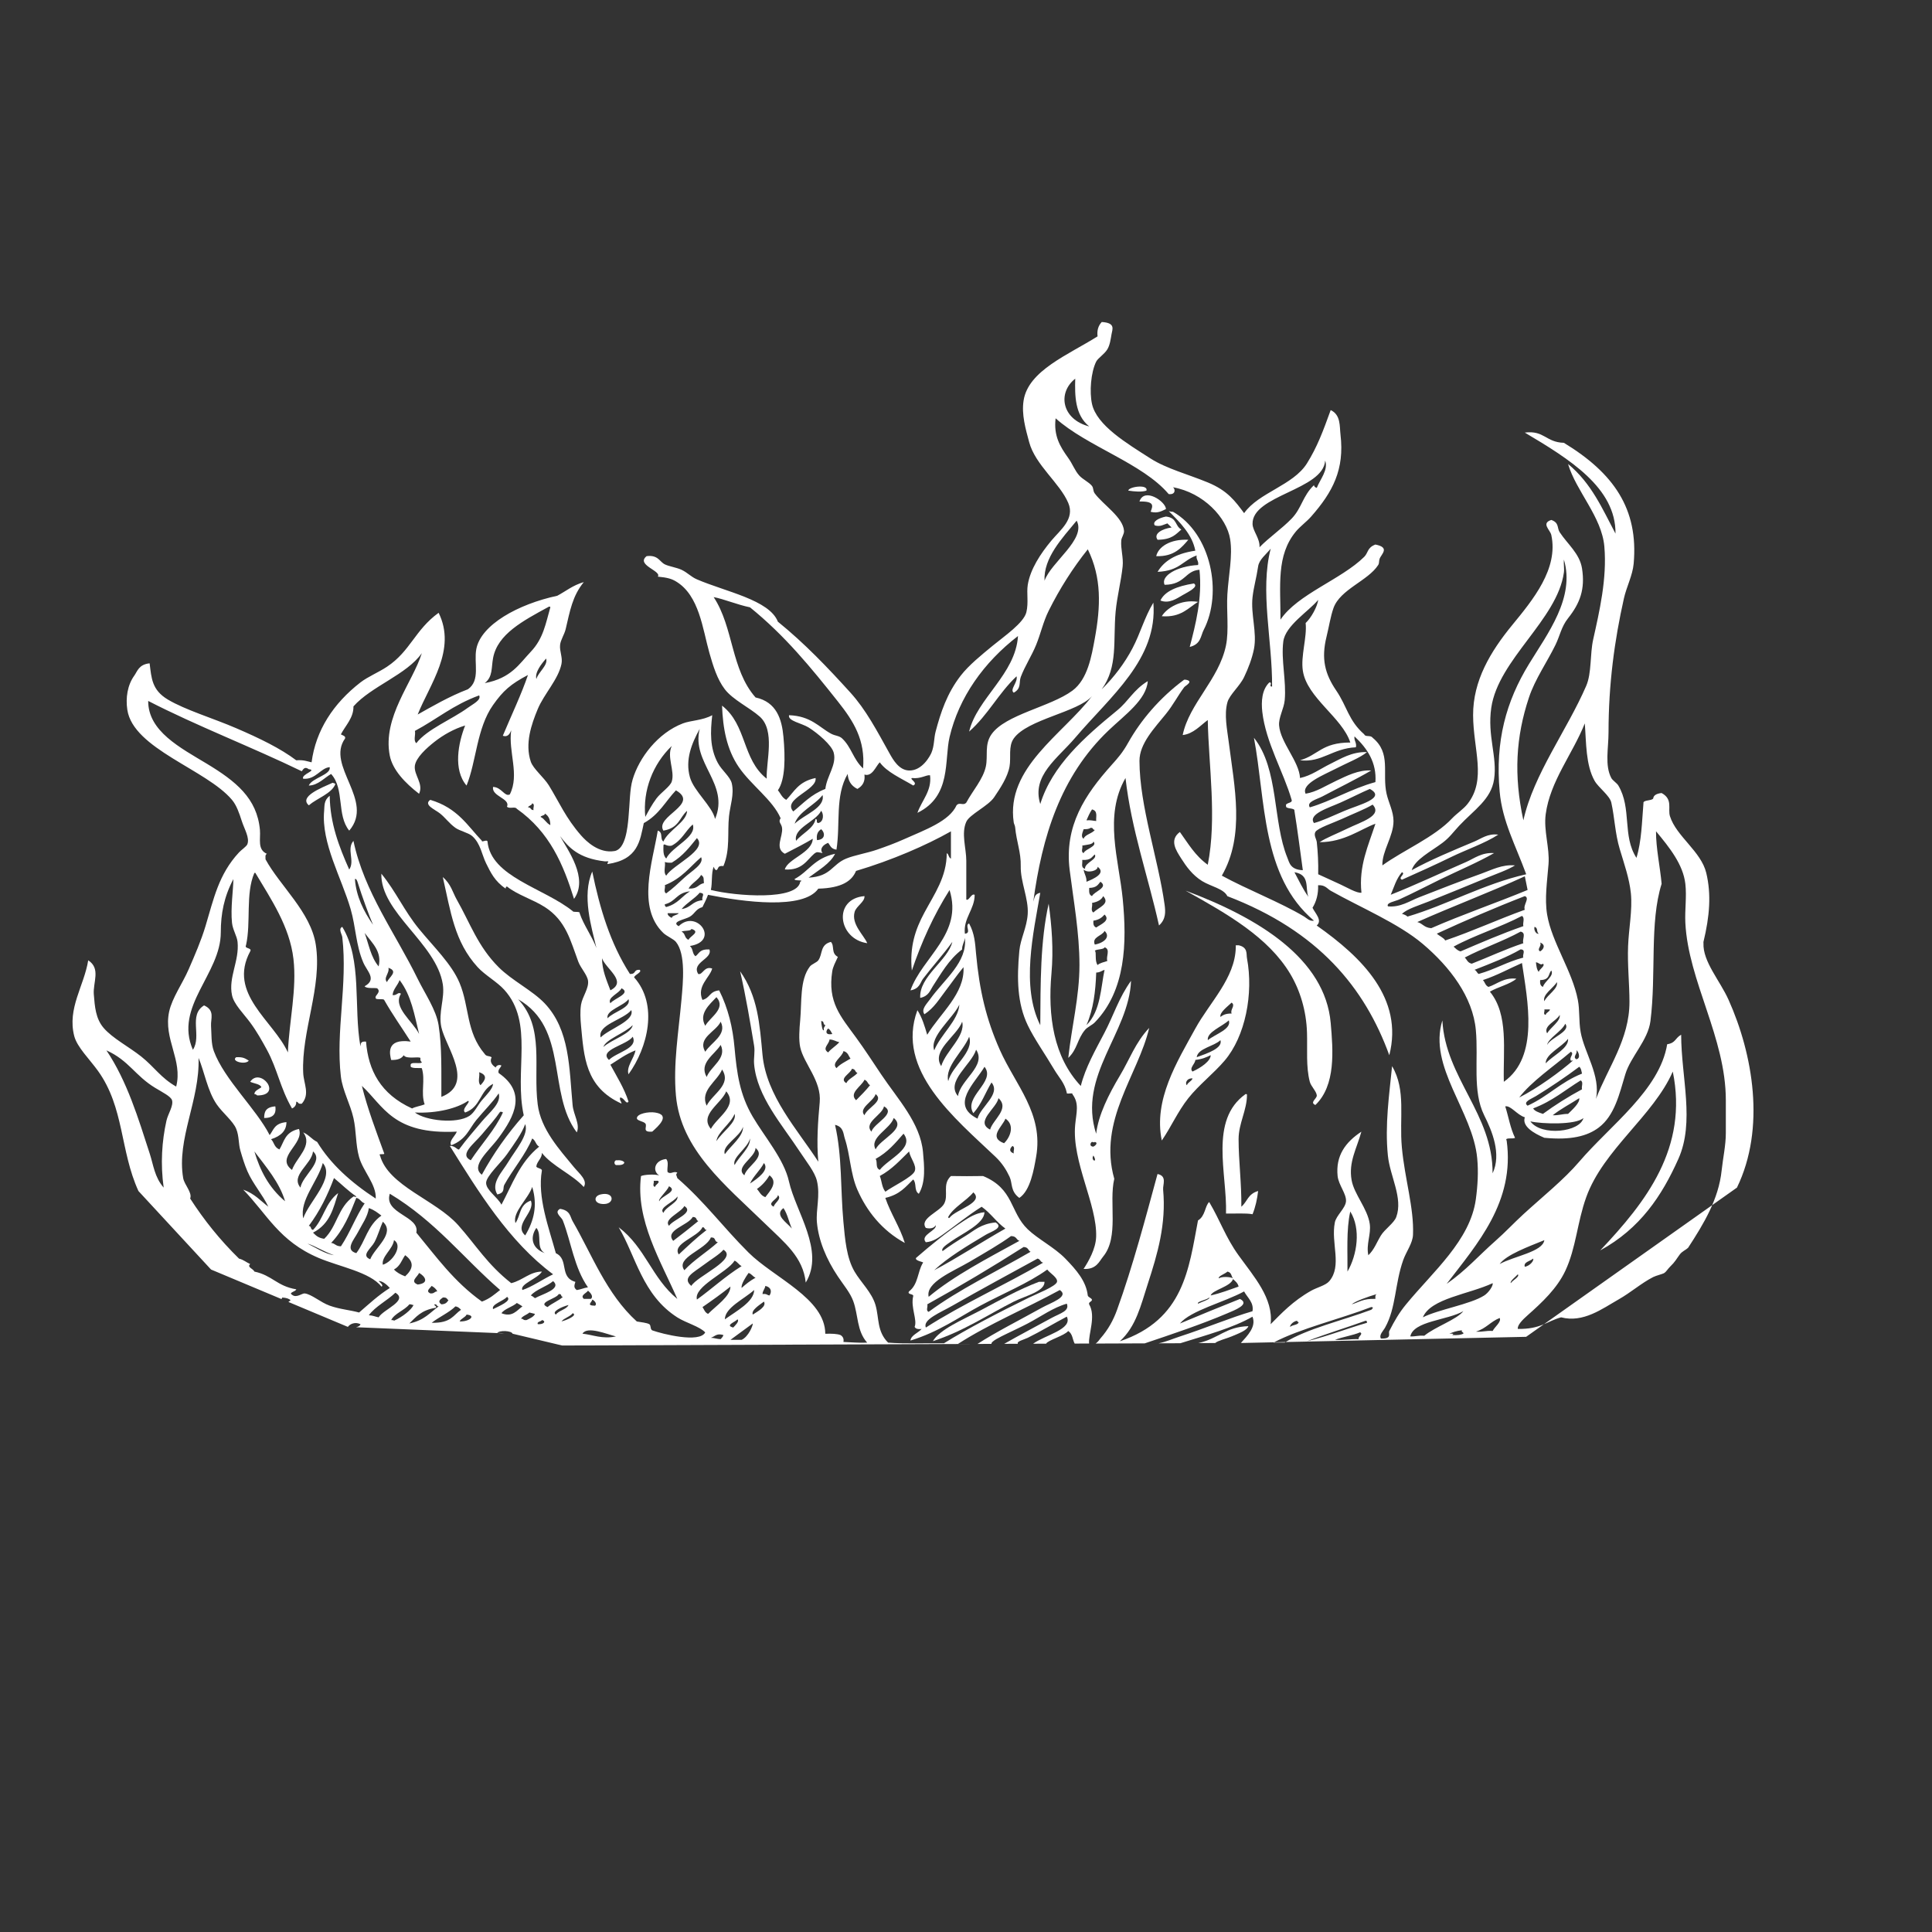 <?xml version="1.0" encoding="utf-8"?>
<!-- Generator: Adobe Illustrator 17.0.0, SVG Export Plug-In . SVG Version: 6.00 Build 0)  -->
<!DOCTYPE svg PUBLIC "-//W3C//DTD SVG 1.1//EN" "http://www.w3.org/Graphics/SVG/1.1/DTD/svg11.dtd">
<svg version="1.1" id="_x31_" xmlns="http://www.w3.org/2000/svg" xmlns:xlink="http://www.w3.org/1999/xlink" x="0px" y="0px"
	 width="216px" height="216px" viewBox="0 0 216 216" enable-background="new 0 0 216 216" xml:space="preserve">
<rect x="0" y="0" width="216" height="216" fill="#333333" stroke="none"/>
<g>
	<path fill-rule="evenodd" clip-rule="evenodd" fill="#FFFFFF" d="M132.233,66.528c0.626-0.36,1.821-0.929,1.248-1.296
		c-1.932,0.303-3.274,0.891-3.744,1.906C130.708,67.534,131.599,66.892,132.233,66.528z"/>
	<path fill-rule="evenodd" clip-rule="evenodd" fill="#FFFFFF" d="M129.267,62.177c2.041,0.08,2.877-1.014,3.59-1.83
		C130.82,60.247,129.501,61.142,129.267,62.177z"/>
	<path fill-rule="evenodd" clip-rule="evenodd" fill="#FFFFFF" d="M134.575,70.421c2.141-4.156,0.83-10.764-3.435-13.204
		c-0.213,0.005-0.342-0.036-0.472-0.077c1.309,1.32,2.627,2.636,2.97,4.427c-2.323,0.343-3.537,1.227-4.218,2.366
		c2.484-0.11,2.795-1.281,4.372-1.832c-0.107,0.435,0.265,0.634,0.153,1.069c-2.338,0.121-4.21,1.22-3.739,2.211
		c2.304-0.018,2.275-1.575,3.896-1.679c0.338,3.167-0.449,6.19-1.089,8.626C134.28,72.024,134.232,71.084,134.575,70.421z"/>
	<path fill-rule="evenodd" clip-rule="evenodd" fill="#FFFFFF" d="M96.649,100.186c-3.555,0.3-2.967,4.801,0.311,5.265
		c-0.386-0.917-1.811-2.13-1.407-3.509C95.741,101.3,96.707,100.817,96.649,100.186z"/>
	<path fill-rule="evenodd" clip-rule="evenodd" fill="#FFFFFF" d="M140.036,135.752c0.328-0.806,0.516-1.682,0.625-2.596
		c-1.156,0.324-1.204,1.195-1.878,1.756c0.034-2.567-0.307-5.117-0.307-7.554c0-1.766,0.938-3.23,0.938-4.962
		c-0.011-0.048-0.026-0.09-0.157-0.077c-4.101,2.91-2.045,8.913-2.187,13.356C138.059,135.699,139.283,135.61,140.036,135.752z"/>
	<path fill-rule="evenodd" clip-rule="evenodd" fill="#FFFFFF" d="M129.89,127.511c1.084-1.583,1.758-3.201,2.967-4.734
		c1.159-1.465,2.858-2.784,4.057-4.197c2.315-2.719,3.245-7.473,2.5-11.447c-0.089-0.46,0.128-1.221-0.938-1.451
		c-0.106,0-0.207,0-0.314,0c0,0.075,0,0.153,0,0.227c-0.066,3.442-2.926,6.172-4.523,9.083
		C131.596,118.711,128.944,122.954,129.89,127.511z M137.697,112.093c0.475,0.338-0.197,0.764,0,1.221
		c-0.691-0.007-0.983,0.182-1.25,0.379C136.326,113.204,137.222,112.549,137.697,112.093z M137.382,114.077
		c0.345,0.985-1.53,1.54-2.344,2.214C134.887,115.399,136.627,114.776,137.382,114.077z M136.447,116.291
		c0.282,0.899-1.457,1.475-2.654,1.906C133.926,117.196,135.712,116.998,136.447,116.291z M133.639,118.503
		c0.761-0.084,1.255-0.302,1.716-0.533c0.013,0.643-1.08,1.404-2.03,1.831C132.915,119.42,133.633,118.937,133.639,118.503z
		 M133.325,120.564c-0.078,0.318-0.547,0.446-0.626,0.763C132.475,121.162,132.629,120.533,133.325,120.564z"/>
	<path fill-rule="evenodd" clip-rule="evenodd" fill="#FFFFFF" d="M147.061,123.54c2.303-2.201,1.976-6.133,1.714-9.158
		c-0.621-7.207-8.088-11.768-16.229-14.807c4.719,2.628,9.262,5.223,11.708,9.311c1.103,1.848,1.795,4.128,1.87,6.563
		c0.059,1.869-0.13,3.809,0.313,5.497c0.133,0.508,0.746,1.062,0.782,1.526C147.244,122.837,146.385,123.251,147.061,123.54z"/>
	<path fill-rule="evenodd" clip-rule="evenodd" fill="#FFFFFF" d="M133.946,67.29c-1.955-0.327-3.537,0.734-4.056,1.604
		C132.067,69.062,132.883,67.919,133.946,67.29z"/>
	<path fill-rule="evenodd" clip-rule="evenodd" fill="#FFFFFF" d="M129.578,103.468c0.785-0.707,0.728-1.531,0.63-2.29
		c-0.712-5.162-2.798-11.007-2.814-16.105c-0.006-1.94,1.69-3.685,2.965-5.265c0.815-1.007,1.322-2.028,2.034-2.977
		c0.132-0.181,1.146-0.668,0.154-0.842c-0.053,0-0.106,0-0.154,0c-2.755,2.033-4.861,4.558-6.248,7.023
		c-0.616,1.103-1.121,1.685-1.872,2.519c-2.959,3.302-5.307,6.81-4.68,11.755c0.435,3.442,1.092,6.996,1.092,10.608
		c0,3.54-0.88,6.931-1.251,10.379c1.039-0.98,0.97-2.047,1.872-3.129c0.268-0.321,0.808-0.544,1.094-0.84
		c3.473-3.577,3.6-8.893,3.121-13.814c-0.422-4.321-2.141-9.265,0.312-13.507C126.488,92.765,128.355,97.961,129.578,103.468z
		 M122.4,105.605c-0.362-0.866,0.841-0.962,1.091-1.527C124.181,104.71,123.482,105.407,122.4,105.605z M122.557,103.698
		c-0.336-0.141-0.33-0.452-0.315-0.764c0.672-0.105,0.983-0.383,1.248-0.686C124.19,102.919,123.047,103.351,122.557,103.698z
		 M122.243,102.017c-0.357-0.206-0.055-0.735-0.154-1.068c0.681-0.124,1.079-0.387,1.248-0.762
		C124.162,101.061,122.822,101.434,122.243,102.017z M122.089,100.186c-0.399-0.162-0.308-0.563-0.314-0.916
		c0.852-0.016,0.986-0.383,1.251-0.688C123.976,99.224,122.338,99.657,122.089,100.186z M122.089,90.493
		c0.69,0.172,0.419,0.813,0.469,1.297c-0.367-0.023-0.589-0.12-1.091-0.077C121.647,91.293,121.833,90.877,122.089,90.493z
		 M121.152,92.707c0.385,0.01,0.644-0.041,0.78-0.154c0.361-0.024,0.173,0.221,0.468,0.23c-0.263,0.406-1.121,0.52-1.248,0.992
		C120.77,93.534,121.079,92.98,121.152,92.707z M120.995,94.537c0.516-0.104,1.226-0.113,1.248-0.458
		c0.509,0.558-0.923,0.821-1.091,1.298C120.792,95.248,121.094,94.797,120.995,94.537z M120.995,96.14
		c0.995,0.056,1.063-0.344,1.405-0.61c0.327,0.569-1.149,0.914-1.094,1.603C120.792,97.004,121.059,96.49,120.995,96.14z
		 M121.152,97.208c0.407,0.464,1.634,0.141,1.56-0.304c0.994,0.724-0.435,1.357-1.245,1.679
		C121.512,98.051,121.202,97.694,121.152,97.208z M121.467,114.609c0.773-1.757,1.019-3.77,1.091-5.875
		c0.482-0.018,0.604-0.212,0.933-0.305C123.08,110.312,123.072,113.057,121.467,114.609z M123.805,107.438
		c-0.388,0.138-0.878,0.229-1.093,0.457c-0.358-0.508-0.085-1.433-0.312-1.604c0.223-0.196,1.017-0.114,1.091-0.383
		C124.193,106.126,123.615,106.968,123.805,107.438z"/>
	<path fill-rule="evenodd" clip-rule="evenodd" fill="#FFFFFF" d="M186.614,149.961 M194.193,132.776
		c3.234-6.658,1.778-14.94-0.935-20.989c-0.969-2.164-2.892-4.277-2.808-6.336c0.003-0.049-0.013-0.102,0-0.153
		c0.692-2.866,0.887-5.319,0.311-7.707c-0.579-2.411-3.349-4.085-4.058-6.337c-0.261-0.831,0.361-1.895-0.936-2.593
		c-0.595,0.066-0.902,0.272-0.937,0.609c-0.16,0.281-1.168,0.142-1.09,0.536c-0.173,2.077-0.207,4.224-0.783,6.104
		c-1.601-2.461-0.498-5.517-2.026-8.09c-0.17-0.278-0.633-0.56-0.785-0.837c-0.75-1.421-0.31-3.332-0.31-5.114
		c0-5.383,0.674-10.314,1.718-14.959c0.287-1.289,0.972-2.574,1.092-3.892c0.552-6.14-2.249-10.131-7.803-13.511
		c-2.026-0.055-2.186-1.417-4.369-1.143c4.954,2.944,10.195,6.157,10.141,11.295c-1.457-2.747-2.672-5.613-5.304-7.785
		c0.899,3.044,3.771,5.898,4.058,9.236c0.311,3.582-0.558,7.278-1.248,10.378c-0.372,1.67-0.157,3.75-0.779,5.191
		c-2.166,5.005-5.868,9.843-7.027,15.034c-1.094-5.06-0.84-9.335,0.625-13.735c0.681-2.05,2.029-3.961,2.963-5.878
		c0.492-1.001,0.654-2.031,1.408-2.979c1.345-1.69,1.922-3.262,1.561-5.57c-0.264-1.665-1.614-2.707-2.495-4.045
		c-0.317-0.472-0.033-1.062-0.939-1.374c-1.171,0.369-0.123,1.113,0,1.679c0.819,3.777-2.059,7.256-4.373,10.076
		c-2.427,2.959-4.384,6.215-4.37,10.074c0.016,3.846,1.534,7.18-0.624,9.922c-0.442,0.566-1.231,1.088-1.716,1.603
		c-1.983,2.114-5.474,3.581-7.803,5.267c-0.053-1.602,1.248-3.25,1.244-4.963c-0.003-1.071-0.546-2.036-0.776-3.051
		c-0.518-2.311,0.546-4.536-1.559-6.259c-0.247-0.331-0.818-0.046-0.939-0.382c-1.756-1.529-1.922-3.125-3.122-4.883
		c-1.277-1.873-1.702-3.559-1.092-6.031c0.268-1.089,0.447-2.269,0.778-3.204c0.748-2.098,3.864-3.044,4.995-4.808
		c0.144-0.219,0.06-0.398,0.158-0.688c0.17-0.518,1.224-1.272-0.468-1.604c-0.935,0.352-0.79,0.923-1.25,1.376
		c-2.551,2.526-7.459,4.175-9.362,7.022c0.014-3.799-0.491-7.175,1.716-9.846c0.468-0.57,1.213-1.107,1.714-1.681
		c2.42-2.752,3.742-5.259,3.28-9.158c-0.111-0.941,0.049-2.198-1.096-2.746c-0.859,2.373-1.504,4.118-2.651,5.954
		c-1.544,2.472-5.409,3.264-7.027,5.571c-1.001-1.34-1.834-2.517-4.06-3.434c-2.184-0.904-4.628-1.542-6.396-2.672
		c-2.679-1.714-6.023-3.703-6.553-6.107c-0.294-1.335-0.128-3.535,0.469-4.73c0.191-0.387,0.906-0.814,1.248-1.374
		c0.292-0.479,0.376-1.165,0.466-1.68c0.103-0.57,0.473-1.281-1.092-1.374c-0.394,0.418-0.548,0.952-0.468,1.604
		c-3.247,2.055-7.752,3.817-8.269,7.174c-0.245,1.557,0.222,3.171,0.623,4.655c0.683,2.557,3.411,4.55,4.369,6.792
		c0.765,1.792-0.877,3.012-1.871,4.197c-1.241,1.483-2.377,3.229-2.655,4.961c-0.148,0.934,0.104,1.952-0.154,3.053
		c-0.284,1.199-2.473,2.692-3.749,3.741c-1.294,1.064-2.679,2.183-3.591,3.356c-1.552,2.006-2.241,4.122-2.808,6.26
		c-0.2,0.755-0.136,1.583-0.468,2.365c-0.136,0.326-1.019,2.022-2.497,1.984c-1.111-0.027-1.776-1.169-2.184-1.906
		c-1.418-2.544-2.624-4.864-4.37-6.795c-2.577-2.841-5.122-5.508-8.117-7.937c-0.951-2.434-5.808-3.337-9.054-4.733
		c-0.663-0.285-1.039-0.748-1.716-1.068c-0.551-0.258-1.406-0.378-1.872-0.61c-0.594-0.295-0.742-1.077-2.033-0.917
		c-1.251,0.994,1.735,1.659,1.25,2.289c1.101,0.108,1.554,0.251,2.03,0.536c2.613,1.563,2.977,5.312,3.744,8.012
		c0.412,1.44,0.862,2.924,1.718,4.045c0.902,1.18,2.762,2.046,3.901,3.054c1.761,1.557,0.708,5.015,0.781,6.945
		c-2.768-2.183-2.199-5.994-4.991-8.166c0.092,2.537,0.524,4.895,1.872,6.869c1.375,2.017,3.81,3.69,4.678,5.723
		c-0.315,0.431,0.093,0.582,0.158,1.068c0.133,0.974-0.874,2.269,0.312,2.9c1.027-0.515,2.426-1.252,3.122-1.678
		c-0.055,1.579-2.813,2.236-3.122,3.433c1.946,0.134,2.477-1.074,3.276-1.755c0.34-0.263,0.367-0.182,0.937-0.075
		c-0.342-0.466,0.033-0.915,0.626-1.145c0.25,0.285,0.29,0.672,0.933,0.763c0.457-2.911-0.186-5.98,1.251-8.47
		c0.055,0.71,0.339,1.31,1.09,1.679c0.629-0.356,0.882-0.892,0.785-1.604c0.883,0.263,1.265-0.926,1.715-1.373
		c0.779,1.092,2.384,1.784,3.743,2.594c0.595-0.282-0.436-0.715-0.154-0.837c1.027,0.116,1.613-0.381,2.033-0.305
		c0.218,1.735-0.926,2.804-1.411,4.197c3.839-1.865,2.985-5.885,3.594-8.472c1.04-4.432,3.819-8.35,7.649-11.296
		c-0.265,4.273-4.582,6.969-5.463,10.685c2.129-1.885,3.263-4.257,5.302-6.182c0.172,0.668-0.81,1.496-0.311,1.831
		c0.881-0.478,0.558-1.158,0.783-1.756c0.439-1.181,1.223-2.373,1.716-3.586c0.524-1.288,0.788-2.58,1.405-3.816
		c1.221-2.45,2.695-4.78,4.372-6.869c1.56,3.176,1.447,6.37,0.779,9.998c-0.355,1.913-0.779,4.525-2.498,5.801
		c-2.453,1.819-7.499,2.662-9.049,4.883c-0.807,1.15-0.378,2.413-0.628,3.587c-0.301,1.431-1.486,2.729-2.184,4.044
		c-0.348,0.401-0.745-0.093-1.092,0.305c-0.805,1.779-3.499,2.734-5.932,3.818c-0.97,0.432-1.944,0.792-2.963,1.143
		c-1.114,0.386-2.505,0.613-3.434,0.993c-1.635,0.668-1.674,1.993-4.213,2.136c1.101-0.835,2.415-1.566,2.963-2.672
		c-2.371,0.522-2.9,1.94-4.527,2.825c-0.074,0.26,1.163,0.043,0.627,0.305c-0.317,2.123-7.191,1.617-9.991,0.917
		c0.185-0.83,0.028-1.82,0.311-2.596c0.088,0.138,0.083,0.318,0.311,0.383c0.277-0.147,0.055-0.535,0.782-0.459
		c0.775-1.841,0.429-3.713,0.626-5.573c0.127-1.21,0.594-2.417,0.312-3.662c-0.174-0.756-1.111-1.45-1.561-2.289
		c-0.91-1.683-0.835-3.499-0.627-5.343c-1.055,0.588-2.393,0.58-3.276,0.916c-2.831,1.082-4.902,3.862-5.619,6.259
		c-0.339,1.128-0.307,2.59-0.468,4.274c-0.103,1.134-0.333,3.533-1.559,3.739c-1.747,0.296-3.161-1.084-3.749-1.754
		c-1.708-1.95-2.437-3.702-3.586-5.573c-0.569-0.922-1.756-1.857-2.029-2.668c-0.673-2.002,0.057-4.145,0.779-5.879
		c0.701-1.682,2.291-3.304,2.651-5.035c0.156-0.734-0.231-1.42-0.154-2.138c0.059-0.563,0.484-1.168,0.622-1.755
		c0.484-2.037,0.746-3.695,2.03-5.268c-1.267,0.374-1.99,1.012-2.965,1.529c-4.379,0.939-8.535,3.241-9.053,5.954
		c-0.299,1.57,0.494,3.496-0.937,4.5c-2.084,0.79-4.138,1.996-5.618,2.824c1.337-3.367,4.377-7.246,2.341-11.372
		c-2.657,1.921-3.142,4.282-5.775,6.032c-0.97,0.645-2.132,1.11-2.966,1.753c-3.021,2.347-4.991,5.342-5.462,8.932
		c-0.501-0.111-0.867-0.288-1.717-0.227c-1.746-1.319-4.078-2.456-6.713-3.588c-2.558-1.107-5.696-2.039-7.647-3.207
		c-1.778-1.064-1.824-2.375-2.03-4.045c-1.211,0.117-1.378,0.907-1.714,1.373c-0.768,1.067-0.979,2.491-0.78,3.818
		c0.651,4.368,8.871,6.69,11.705,10.075c0.509,0.608,0.8,1.459,1.092,2.364c0.286,0.897,0.904,1.872,0.623,2.595
		c-0.101,0.257-0.668,0.625-0.937,0.917c-2.281,2.465-2.817,5.166-3.744,8.242c-0.487,1.618-1.182,3.218-1.875,4.811
		c-0.684,1.583-1.848,3.195-2.184,4.729c-0.674,3.072,1.545,5.419,0.782,8.395c-1.701-0.959-2.455-2.206-3.903-3.356
		c-1.365-1.084-3.237-2.057-4.212-3.207c-0.89-1.042-0.983-2.378-1.093-3.74c-0.111-1.354,0.81-2.883-0.626-3.815
		c-0.455,2.859-2.363,5.374-1.562,8.471c0.32,1.241,1.719,2.591,2.655,3.894c2.948,4.1,2.459,8.922,4.523,13.431l8.117,8.777
		c0.122,0.05,0.246,0.1,0.364,0.152l7.509,3.148c0.035-0.054,0.069-0.108,0.088-0.17c0.461,0.028,0.772,0.133,0.932,0.305
		c-0.076,0.066-0.168,0.124-0.248,0.189l6.652,2.788c0.214-0.311,0.785-0.6,1.404-0.304c-0.003,0.155-0.214,0.28-0.493,0.342
		l16.58,0.687c-0.229-0.03-0.461-0.058-0.79-0.038c0.231-0.335,1.601-0.268,1.716,0.077l5.544,1.319l46.06-0.174
		c-0.606,0-1.211,0-1.815,0c3.407-2.203,7.653-3.991,11.392-6.031c1.098,0.754-1.003,1.417-2.023,1.987
		c-2.372,1.321-5.246,2.779-7.182,4.043l1.563-0.006c-0.079-0.279,0.964-0.772,1.714-1.138c0.757-0.368,1.619-0.766,2.34-1.145
		c1.522-0.802,2.821-1.768,4.369-2.213c0.34,0.825-0.752,1.076-1.714,1.6c-1.742,0.955-3.721,1.993-5.286,2.89l1.532-0.006
		c-0.198-0.261,0.667-0.458,1.099-0.669c1.402-0.685,2.997-1.648,4.369-2.367c0.696,1.418-2.466,2.067-3.767,3.03l1.452-0.005
		c0.179-0.388,2.035-0.883,2.471-1.42c0.512,0.337,0.47,0.947,0.722,1.408l1.613-0.006c-0.098-1.039,0.795-3.056,0.006-4.379
		c-0.102-0.279,0.339-0.292,0.314-0.533c-0.08-0.192-0.416-0.257-0.468-0.46c-0.179-1.603-1.281-2.863-2.503-4.12
		c-1.195-1.237-3.08-2.193-4.21-3.282c-2.007-1.93-1.516-4.518-4.995-5.953c-1.509,0.018-2.11,0.029-3.59,0
		c-1.024,0.955-0.208,2.142-0.778,3.129c-0.511,0.883-2.776,1.634-2.03,2.671c0.557,0.147,0.989-0.023,1.091-0.304
		c0.236,0.578-1.796,1.097-1.091,1.908c0.86-0.075,1.442-0.539,1.872-0.84c1.411-0.991,2.782-2.132,4.369-3.129
		c1.044,0.739,1.627,1.701,2.656,2.442c-2.653,1.503-5.464,3.333-7.964,4.658c1.507-1.416,3.659-2.708,5.776-3.971
		c0.576-0.343,2.065-0.783,1.097-1.374c-1.629,0.146-2.403,0.912-3.281,1.452c-0.918,0.561-1.855,1.152-2.653,1.754
		c-0.218-0.325,0.504-0.757,0.935-1.069c1.274-0.908,3.736-1.986,3.747-3.281c-0.945,0.082-1.756,0.609-2.343,0.992
		c-1.853,1.205-3.708,2.734-5.305,4.121c-0.162,0.338,0.944,0.451,0.779,0.534c-0.627,1.015-0.51,2.397-1.56,3.206
		c-0.256,0.381,0.542,0.243,0.465,0.535c-0.308,1.25,0.49,2.671,0.157,3.434c0.095,0.157,0.24,0.289,0.785,0.229
		c-0.383,0.45-1.187,0.693-1.251,1.298c3.204-0.986,5.314-2.552,7.799-3.892c2.488-1.341,5.39-2.521,7.497-4.046
		c0.295,0.401,1.192,0.902,1.091,1.374c-0.112,0.507-2.357,1.381-3.121,1.756c-3.291,1.611-7,3.534-9.521,5.114
		c-2.075-0.029-4.414,0.074-6.244-0.075c-1.267-1.271-0.986-2.745-1.406-4.198c-0.406-1.409-1.638-2.539-2.341-3.74
		c-0.906-1.55-1.069-3.622-1.249-5.573c-0.335-3.623-0.13-7.342-0.935-10.836c0.966,0.217,0.922,1.011,1.091,1.527
		c0.601,1.789,0.621,3.926,1.405,5.723c1.034,2.366,2.736,4.55,5.306,5.954c-0.545-1.767-1.589-3.295-2.181-5.037
		c1.664-0.382,2.292-1.271,3.118-2.061c0.416,0.434,0.06,1.243,0.627,1.602c0.795-1.329,0.605-3.124,0.468-4.656
		c-0.294-3.262-2.821-5.92-4.681-8.7c-0.867-1.294-1.802-2.738-2.808-4.121c-1.727-2.366-3.192-3.953-2.657-7.403
		c0.078-0.5,0.35-1.002,0.627-1.605c-0.793-0.422-0.34-1.229-0.78-1.678c-1.24,0.327-0.896,1.358-1.406,2.062
		c-0.177,0.242-0.743,0.432-0.939,0.687c-1.152,1.499-0.896,3.958-1.088,6.03c-0.091,0.954-0.171,2.172,0,2.977
		c0.385,1.843,2.409,3.775,2.184,6.182c-0.199,2.137-0.359,4.445-0.157,6.638c-2.324-3.594-5.811-7.335-6.242-11.981
		c-0.314-3.365-0.511-6.509-2.5-9.31c0.67,2.924,1.098,5.552,1.564,8.32c0.116,0.689-0.062,1.379,0,2.061
		c0.323,3.63,3.124,6.754,5.151,9.844c0.699,1.067,1.633,2.208,1.873,3.207c0.392,1.646-0.13,3.216,0,4.655
		c0.18,2.006,1.051,4.102,2.34,6.029c0.622,0.935,1.368,1.805,1.716,2.747c0.583,1.586,0.377,3.323,1.562,4.658
		c-1.022,0.039-1.776-0.049-2.656-0.078c0.066-0.337-0.041-0.591-0.311-0.764c-0.365-0.152-0.99-0.175-1.718-0.152
		c-0.008-3.95-5.745-6.258-8.582-9.082c-2.863-2.849-4.869-5.632-7.958-8.319c-0.056-0.274-0.24-0.369,0-0.61
		c-0.435-0.232-0.732,0.249-1.094-0.077c-0.085-0.469,0.18-1.104-0.158-1.451c-1.309,0.142-1.568,1.339-0.779,1.833
		c-0.512-0.155-1.676-0.091-2.032,0.075c-0.621,4.938,2.216,9.497,4.062,13.739c-2.862-2.343-3.56-5.741-6.556-8.015
		c1.922,3.227,2.627,7.567,6.556,10.077c0.967,0.618,2.503,1.011,3.117,1.678c-0.629,1.216-4.772,0.183-5.929-0.231
		c-0.245-0.158-0.108-0.506-0.314-0.685c-0.322-0.173-0.912-0.216-1.404-0.306c-3.404-3.076-5.047-7.542-7.179-11.22
		c-0.277-0.477-0.237-1.196-1.405-1.373c-0.718,0.4,0.16,0.906,0.311,1.296c0.943,2.435,1.259,5.253,2.81,7.48
		c-0.484,0.068-0.77,0.233-1.248,0.304c-0.388-0.272-0.268-0.543-0.158-0.915c-1.844-0.521-0.682-2.515-2.183-3.205
		c-0.784-2.857-2.082-6.246-1.562-9.236c0.016-0.262-0.539-0.244-0.624-0.457c0.067-0.579,0.646-0.906,0.624-1.525
		c1.141,1.477,3.408,2.404,4.683,3.815c0.477-0.741-0.526-1.523-1.091-2.211c-1.627-1.983-3.706-4.239-4.059-7.022
		c-0.531-4.181,0.797-8.58-2.186-11.755c5.673,3.256,3.239,10.476,6.556,14.884c0.397-0.918-0.368-1.957-0.468-3.054
		c-0.388-4.145-0.295-8.391-3.121-11.373c-1.382-1.451-3.646-2.538-5.15-4.045c-2.331-2.33-3.186-4.927-4.68-7.554
		c-0.456-0.796-0.628-1.717-1.562-2.519c0.887,3.87,1.288,7.216,3.9,10.073c0.816,0.892,2.16,1.629,2.967,2.52
		c3.361,3.702,1.088,9.062,2.184,14.043c-1.843,2.075-3.401,4.29-4.684,6.639c-1.318-0.981,0.771-2.623,1.875-4.119
		c1.796-2.438,3.162-5.059,0-7.252c-0.114-0.384,0.213-0.558,0.31-0.838c-0.263-0.14-0.613,0.022-0.624,0.228
		c-0.481-0.303-0.696-0.685-0.468-1.146c-0.262-0.195-0.587-0.058-0.78-0.381c-2.098-2.469-1.682-5.246-2.806-7.937
		c-0.879-2.104-2.9-4.04-4.53-6.029c-1.683-2.057-2.546-4.132-4.214-6.184c-0.111,4.35,6.149,7.782,6.87,12.364
		c0.249,1.599-0.524,3.141-0.16,4.807c0.498,2.257,3.771,6.318,0,7.785c-0.015-2.951,0.08-5.493-0.31-8.015
		c-0.269-1.72-1.518-3.511-2.341-5.187c-2.494-5.101-5.977-9.703-7.179-15.418c-0.8,0.916,0.193,2.236-0.471,3.203
		c-1.132-2.547-2.144-5.154-2.181-8.242c-0.669,0.502-0.574,1.131-0.623,1.678c-0.336,3.608,1.948,7.485,2.964,10.993
		c0.585,2.021,0.579,4.012,1.406,5.951c0.43,1.014,1.566,1.893,0.153,2.671c0.222,0.296,1.099,0.151,1.407,0.23
		c0.515,0.444-0.339,0.825-0.161,1.068c-0.07,0.266,0.852,0.045,0.941,0.23c0.902,1.593,1.975,3.104,2.964,4.656
		c-2.863-0.396-2.309,1.507-2.181,2.059c0.862,0.017,1.198-0.227,1.402-0.533c0.303,0.482,1.636,0.11,1.873,0.305
		c-0.021,0.188-0.023,0.367,0.153,0.458c-0.014,0.307-1.366-0.141-1.246,0.383c-0.138,0.415,1.103,0.24,1.246,0.305
		c0.417,1.345-0.143,2.709,0.315,4.045c-0.431,0.17-1.036,0.254-1.406,0.456c-3.526-1.607-4.894-4.271-5.147-7.478
		c-0.676-0.048-0.568,0.283-0.628,0.533c-0.784-4.4,0.22-9.673-2.026-13.357c-0.478,0.2-0.039,0.823,0,1.146
		c0.615,5.306-0.751,10.496-0.16,15.57c0.185,1.574,1.061,3.109,1.407,4.656c0.333,1.476,0.231,2.938,0.625,4.349
		c0.444,1.593,1.945,3.066,1.869,4.656c-2.785-1.815-5.066-3.88-6.552-6.334c-0.622-0.309-0.902-0.78-1.56-1.068
		c1.123,1.488-0.763,2.809-1.25,4.198c-1.936-1.436,1.413-2.898,0.779-4.58c-1.595,0.34-1.649,1.431-2.184,2.289
		c-0.604-0.24-0.579-0.783-0.936-1.143c1.143-0.359,1.721-0.991,1.717-1.91c-1.36,0.124-1.431,0.878-1.875,1.451
		c-1.506-2.945-5.056-6.19-6.24-9.387c-0.319-0.855-0.248-1.898-0.314-2.826c-0.054-0.781,0.471-1.732-0.78-2.288
		c-1.773,1.086-0.231,3.434-1.249,4.96c-2.123-4.868,3.12-8.453,3.12-13.127c0-2.074,0.355-3.965,1.407-5.953
		c-0.011,1.231-0.324,3.222-0.155,4.885c0.08,0.776,0.558,1.488,0.622,2.136c0.213,2.139-1.041,3.951-0.622,5.954
		c0.21,1.011,1.285,2.048,2.027,3.052c0.761,1.026,1.331,2.064,1.875,3.054c1.191,2.193,1.48,4.275,2.809,6.563
		c0.339-0.162,0.491-0.418,0.468-0.761c0.305,0.03,0.124,0.294,0.623,0.227c0.94-1.076,0.216-2.214,0.159-3.434
		c-0.219-4.69,2.142-9.61,1.406-14.349c-0.567-3.649-4.002-6.56-5.62-9.54c0.017-0.22-0.086-0.498,0.155-0.612
		c-1.089-0.482-0.69-1.648-0.779-2.67c-0.319-3.556-2.709-5.453-5.934-7.403c-2.958-1.787-6.576-3.631-6.558-7.022
		c5.398,2.782,11.609,5.164,17.17,7.862c0.159-0.208,0.316-0.577,0.781-0.23c1.009,0.11-0.895,0.574-0.622,1.068
		c1.415,0.119,1.95-1.221,2.966-1.296c0.156,0.87-1.983,1.193-2.343,2.058c1.043-0.024,1.742-0.878,2.499-1.296
		c1.529,1.696,0.596,4.593,2.025,6.334c2.874-3.362-2.652-7.256-0.465-10.305c0.086-0.27-0.252-0.333-0.47-0.457
		c0.529-1.014,1.429-1.845,1.407-3.129c1.997-2.257,5.961-3.545,7.645-5.954c-1.034,3.302-4.418,7.158-3.586,11.449
		c0.312,1.614,1.733,3.087,3.276,4.275c0.531-1.133-0.602-2.094-0.471-3.13c0.124-0.911,1.303-1.973,2.187-2.671
		c0.989-0.778,2.204-1.466,3.435-1.831c-0.764,1.946-1.363,4.937,0.158,6.714c1.103-2.7,1.126-6.403,2.963-9.005
		c1.123-1.591,1.95-2.329,3.903-3.358c-0.698,2.077-1.882,4.576-2.81,6.793c0.622,0.212,0.82-0.33,0.937-0.611
		c-0.345,2.401,0.967,4.964-0.157,7.174c-0.581,0.292-0.912-0.814-1.873-0.84c-0.188,1.062,1.969,1.292,1.559,2.214
		c0.297,0.278,0.903-0.066,1.096,0.23c3.687,2.598,5.213,6.252,6.399,10.073c1.658-2.313-0.73-5.489-1.562-7.021
		c0.964,1.283,2.086,2.49,4.994,2.824c0.739-0.036,0.234,0.067,0.313,0.305c3.442-0.503,3.618-2.604,4.056-4.58
		c1.732-0.96,2.415-2.43,3.592-3.662c2.719,1.564-2.396,2.898-1.402,4.503c1.768-0.301,1.787-1.464,2.65-2.215
		c-0.034,1.257-2.11,2.173-2.65,3.435c-0.42-0.303,0.008-1.022-0.628-1.22c-0.583,3.519-2.366,8.594,0.628,11.449
		c0.368,0.352,1.128,0.659,1.402,0.991c1.113,1.365,0.792,4.53,0.624,6.412c-0.332,3.703-0.941,7.238-0.624,10.762
		c0.55,6.08,5.503,9.985,9.988,14.348c2.163,2.102,4.229,3.713,4.525,6.564c2.163-3.54-1.127-7.929-1.874-11.297
		c-0.546-2.482-2.739-5.008-4.055-7.25c-1.455-2.473-1.775-4.865-2.032-7.71c-0.198-2.246-0.702-4.383-1.717-6.41
		c-1.116,0.114-0.983,0.843-1.872,1.07c-0.668-1.557,0.829-2.494,1.092-3.511c-0.901-0.314-1.051,0.737-1.56,0.611
		c-0.802-1.301,1.641-1.687,1.248-2.747c-1.137-0.046-1.128,0.465-1.56,0.763c-0.377-0.298-0.246-0.844-0.623-1.146
		c3.443-0.541,0.752-4.195-1.253-2.214c-0.909-0.517,0.712-0.738,1.253-1.067c0.59-0.359,0.646-0.855,1.403-1.069
		c0.226-0.449,0.45-0.9,0.624-1.373c3.943,0.789,10.668,1.7,12.331-0.689c2.616-0.068,3.76-0.856,4.216-1.982
		c4.013-1.193,7.866-2.87,10.611-4.425c0,1.017,0,2.034,0,3.051c-0.288-0.139-0.202-0.459-0.467-0.611
		c-0.006,2.66-1.373,4.544-2.495,6.639c-1.026,1.907-1.67,3.82-1.408,6.489c1.069-3.165,2.433-6.191,4.216-9.006
		c1.545,4.91-3.061,7.5-4.37,11.218c1.044-0.184,1.088-0.878,1.403-1.296c0.987-1.308,2.298-2.749,3.278-4.124
		c-0.496,2.072-3.74,3.87-3.59,6.259c0.957-0.193,1.119-0.865,1.405-1.298c0.893-1.349,1.769-2.984,3.278-4.12
		c-0.02-0.494,0.265-0.837,0.311-1.298c0.294,2.74-2.298,4.626-3.897,6.869c-0.375,0.522-1.027,1.13-0.625,1.678
		c1.099-0.726,1.642-1.69,2.34-2.594c0.688-0.898,1.31-1.815,2.027-2.672c0.162,2.955-2.588,5.146-4.057,7.559
		c-0.284-0.959-0.563-1.914-1.096-2.75c-2.48,6.701,4.19,12.078,8.746,16.409c0.721,0.689,1.197,1.443,1.556,2.215
		c0.347,0.733,0.074,1.616,1.093,2.365c1.24-0.822,1.629-3.193,1.874-4.58c0.865-4.848-2.296-8.012-4.06-11.982
		c-1.526-3.442-2.279-6.65-2.654-10.761c-0.101-1.127-0.151-2.217-0.776-3.36c-0.542,0.195,0.324,1.075-0.471,1.145
		c-0.201-1.726,1.097-2.72,1.093-4.349c-0.382-0.206-0.63,0.703-0.936,0.535c0-1.415,0-2.833,0-4.35c0-1.385-0.589-3.048,0-4.351
		c0.372-0.825,2.455-1.758,3.12-2.749c0.682-1.013,1.504-2.245,1.716-3.434c0.182-1.005-0.157-2.243,0.468-3.13
		c1.525-2.154,7.16-2.925,8.744-4.729c-3.241,4.26-9.648,8.002-8.744,14.118c0.03,0.179,0.142,0.338,0.157,0.535
		c0.151,1.629,0.666,2.813,0.627,4.35c-0.044,1.736,0.887,3.635,0.78,5.341c-0.096,1.532-0.808,2.76-0.937,4.122
		c-0.292,3.146-0.234,5.873,0.937,8.318c0.734,1.533,1.924,3.201,2.965,4.964c0.504,0.854,1.173,1.5,1.404,2.594
		c-0.11,0.209,0.739-0.055,0.625,0.153c0.795,1.039,0.438,2.081,0.311,3.434c-0.382,4.116,2.468,8.91,2.345,12.518
		c-0.049,1.372-0.872,2.777-1.405,3.588c1.435,0.088,1.76-0.863,2.184-1.377c1.813-2.196,0.618-6.041,1.248-8.699
		c-1.85-6.508,2.677-11.613,3.904-16.869c-1.54,1.623-2.187,3.521-3.281,5.343c-1.242,2.079-2.396,4.371-2.65,6.489
		c-2.092-6.498,3.682-11.25,3.9-17.098c-1.355,1.867-1.956,3.879-2.967,5.801c-1.013,1.942-2.129,3.873-2.65,5.954
		c-3.038-3.235-3.707-7.818-3.278-12.592c0.24-2.679,0.031-5.343-0.314-7.784c-0.945,4.217-0.906,8.919-0.937,13.582
		c-2.172-4.334-0.773-10.281,0-14.803c-0.68,0.126-0.633,0.605-0.781,0.991c0.975-7.21,3.012-13.998,8.429-19.157
		c1.816-1.73,4.215-3.42,4.37-5.497c-1.621,0.989-2.124,2.21-3.435,3.282c-3.636,2.972-7.263,6.164-8.583,10.457
		c-0.999-3.174,1.94-5.094,3.9-7.403c3.948-4.646,9.255-8.793,8.742-15.111c-1.004,1.667-1.455,3.441-2.34,5.112
		c-0.876,1.659-2.042,3.207-3.435,4.578c1.843-2.536,1.259-5.429,1.559-8.701c0.158-1.67,0.61-3.387,0.782-5.035
		c0.105-1.005-0.233-1.962-0.154-2.903c0.025-0.342,0.332-0.718,0.308-1.067c-0.097-1.53-2.326-2.917-3.275-4.198
		c-0.212-0.288-0.114-0.586-0.311-0.838c-0.333-0.419-1.022-0.727-1.405-1.146c-0.514-0.562-0.751-1.292-1.251-1.984
		c-0.925-1.29-1.639-2.483-1.405-4.428c3.528,3.16,9.718,5.021,12.641,8.472c0.804,0.108,0.754-0.595,0.472-0.763
		c3.416,0.603,6.017,3.403,6.398,5.799c0.3,1.891-0.178,4.005-0.31,6.183c-0.111,1.801,0.193,4.035-0.158,5.724
		c-0.8,3.818-4.11,6.464-4.837,9.998c1.193-0.128,2.008-1.103,2.804-1.678c0.097,5.087,1.034,10.976,0,16.18
		c-1.43-1.028-2.193-2.384-3.118-3.664c-1.222,0.904-0.409,2.085,0.158,2.976c0.554,0.872,1.244,1.844,2.339,2.52
		c0.977,0.598,2.403,0.839,2.812,1.679c10.186,3.896,15.367,10.244,18.105,17.783c1.615-6.346-3.038-10.927-8.115-14.501
		c0.676-0.576-0.201-1.397-0.469-1.985c0.446-0.722,0.656-1.561,0.626-2.519c0.793-0.052,1.019,0.397,1.4,0.611
		c3.326,1.871,7.58,3.647,10.304,5.954c3.048,2.581,5.589,5.931,5.929,9.616c0.307,3.286-0.407,6.838,0.935,9.541
		c0.866,1.73,1.96,4.318,0.939,6.486c0.037-6.63-5.266-10.653-5.616-17.095c-1.612,5.204,3.411,10.142,3.896,15.416
		c0.143,1.489,0.057,3.048-0.154,4.581c-0.631,4.61-4.788,8.078-7.803,11.753c-0.789,0.962-1.271,1.806-1.872,2.976
		c-0.147,0.282,0.364,0.882-0.937,0.841c-0.237-0.409,0.261-0.85,0.465-1.223c1.238-2.21,1.073-4.841,2.029-7.554
		c0.341-0.954,1.057-1.876,1.094-2.825c0.12-3.023-0.916-6.196-1.246-9.769c-0.307-3.322,0.494-6.395-1.094-9.081
		c-0.311,3.174-0.82,6.539-0.469,9.997c0.24,2.339,1.715,4.743,0.936,6.869c-0.247,0.676-1.284,1.358-1.715,2.062
		c-0.495,0.805-0.725,1.553-1.406,2.212c-0.268-1.246,0.327-2.336,0.157-3.511c-0.253-1.72-1.748-3.304-2.027-4.886
		c-0.362-2.024,0.573-3.525,1.091-5.418c-1.783,1.177-2.888,2.685-2.656,4.961c0.107,1.002,1.001,1.99,0.937,2.825
		c-0.06,0.781-1.091,1.568-1.248,2.366c-0.458,2.318,0.845,4.834-0.622,6.564c-0.404,0.474-1.353,0.686-2.032,1.068
		c-2.056,1.164-3.328,2.542-4.524,3.741c0.335-2.889-1.871-5.318-3.59-7.71c-1.441-1.999-2.046-3.873-3.279-5.952
		c-0.478,0.423-0.422,1.574-1.251,2.059c-1.034,5.421-1.569,11.087-8.739,13.512c1.833-1.679,2.339-4.001,3.124-6.412
		c1.09-3.348,2.073-6.686,1.717-10.534c-0.053-0.576,0.474-1.535-0.627-1.755c-1.325,4.87-2.772,10.346-4.525,15.187
		c-0.414,1.146-0.986,2.205-1.87,3.208c-0.114,0.126-0.255,0.394-0.529,0.559l5.493-0.021c2.973-0.998,6.38-2.139,9.24-3.363
		c0.759-0.327,2.607-1.008,1.407-1.602c-2.27,0.899-4.501,1.821-6.716,2.747c1.222-1.465,4.939-2.367,7.178-3.587
		c0.379,0.705,1.113,1.238,0.939,2.213c-2.479,0.719-5.156,1.861-8.117,2.824c-0.866,0.282-1.514,0.584-2.374,0.763l2.425-0.009
		c2.872-0.898,5.902-1.722,8.065-2.968c0.453,1.123-0.568,2.126-1.299,2.942l31.893-0.691 M91.181,91.56
		c-0.198,1.076-1.503,1.606-2.178,2.444c-0.333-1.433,2.203-2.126,2.805-3.36c0.297,0.354,0.307,1.216-0.313,1.374
		C91.145,91.987,91.489,91.613,91.181,91.56z M88.841,92.096c0.445-1.362,2.244-2.057,3.123-3.205
		C92.281,90.319,89.889,91.083,88.841,92.096z M91.342,93.927c-0.077-0.519,0.023-0.953,0.467-1.221
		C92.223,93.053,92.346,93.866,91.342,93.927z M96.493,85.915c-1.128-1.06-1.285-2.364-2.345-3.36
		c-0.336-0.315-0.764-0.272-1.246-0.533c-1.323-0.719-2.235-1.97-4.685-2.061c-0.168,0.646,1.409,0.887,2.189,1.374
		c1.017,0.636,2.591,1.972,2.806,2.823c0.349,1.345-0.773,2.588-0.937,4.046c-1.623,0.63-2.487,1.633-3.586,2.518
		c-1.273-1.397,2.711-2.375,2.492-3.739c-1.932,0.402-2.38,1.529-3.277,2.442c-0.497-0.266-0.625-0.711-0.934-1.07
		c0.845-1.222,0.825-3.691,0.622-5.953c-0.177-1.995-0.77-3.915-3.121-4.425c-2.77-3.15-2.438-7.814-4.683-11.22
		c1.101,0.202,2.634,0.849,4.061,1.143c3.901,3.154,6.827,6.746,9.832,10.534C95.432,80.639,96.755,82.73,96.493,85.915z
		 M18.609,125.296c-0.507,2.273-0.684,4.801-0.311,7.48c-1.024-1.177-1.137-2.51-1.564-3.818c-1.267-3.903-2.512-8.065-4.835-11.524
		c2.52,1.132,3.186,2.824,5.46,4.197c0.796,0.483,1.75,0.951,1.873,1.376C19.416,123.633,18.775,124.542,18.609,125.296z
		 M106.168,136.132c-0.085,0.118-0.165,0.004-0.156-0.075c0.586-1.085,2.001-1.767,2.809-2.749
		C110.083,134.454,106.878,135.21,106.168,136.132z M108.354,141.094c1.786-1.047,3.453-2.006,4.681-2.899
		c0.649,0.013,0.548,0.395,0.935,0.534c-3.604,1.978-7.321,3.9-10.145,6.258C103.453,143.368,106.567,142.141,108.354,141.094z
		 M103.67,145.827c3.734-2.069,7.313-4.209,10.772-6.412c0.561,0.03,0.474,0.377,0.777,0.536c-3.833,2.22-8.063,4.248-11.393,6.715
		C103.47,146.536,103.77,146.082,103.67,145.827z M103.515,148.42c-0.399-0.891,1.664-1.694,2.965-2.442
		c3.02-1.737,6.773-3.759,9.521-5.266c0.349,0.083,0.275,0.374,0.622,0.457C112.381,143.65,107.535,145.833,103.515,148.42z
		 M102.264,130.946c-0.263,0.653-2.566,1.742-3.275,2.288c-0.405-0.489-0.395-1.18-0.625-1.756c1.403-0.763,2.279-1.785,3.278-2.746
		C101.768,129.516,102.528,130.294,102.264,130.946z M98.364,130.792c-0.542-0.22-0.215-0.862-0.469-1.223
		c1.39-0.771,2.234-1.807,3.122-2.822C102.294,128.368,99.33,129.543,98.364,130.792z M97.894,128.501
		c-0.739-1.335,1.625-2.25,2.028-3.509C101.399,126.198,98.433,127.324,97.894,128.501z M98.834,123.693
		c1.436,0.805-1.139,1.883-1.407,2.824C96.521,125.5,98.633,124.675,98.834,123.693z M96.649,124.686
		c-0.723-0.787,1.019-1.548,1.245-2.366C98.887,123.082,96.938,123.85,96.649,124.686z M97.273,121.327
		c-0.471,0.584-1.011,1.136-1.561,1.68c-0.852-0.809,0.627-1.566,0.937-2.29C97.015,120.842,96.98,121.165,97.273,121.327z
		 M95.864,119.953c-0.33,0.422-1.032,0.665-1.245,1.144c-0.858-0.514,0.491-1.083,0.623-1.603
		C95.704,119.525,95.55,119.855,95.864,119.953z M92.59,114.992c0.271,0.148,0.33,0.399,0.465,0.612
		C92.139,115.775,92.383,115.133,92.59,114.992z M92.121,115.145c-0.161,0.274-0.305-0.69-0.312-0.994
		c0.414,0.029,0.137,0.39,0.466,0.457C92.229,114.789,92.026,114.897,92.121,115.145z M92.742,116.213
		c0.514,0.029,0.688,0.223,1.092,0.306c-0.352,0.412-0.912,0.724-1.245,1.145C91.862,117.208,92.713,116.74,92.742,116.213z
		 M94.304,117.512c0.532,0.145,0.552,0.544,0.784,0.838c-0.557,0.339-1.198,0.639-1.565,1.07
		C92.879,118.834,94.164,118.186,94.304,117.512z M80.571,149.718c-0.444-0.013-0.65-0.138-1.094-0.152
		c0.453-0.143,0.622-0.54,1.405-0.306C80.831,149.441,80.696,149.577,80.571,149.718z M81.039,147.504
		c0.013-1.315,2.145-2.255,3.279-3.282C84.297,145.537,82.346,146.567,81.039,147.504z M82.445,147.504
		c0.262,0.208-0.256,0.688-0.469,0.916C81.013,148.173,82.189,147.818,82.445,147.504z M82.913,149.797c-0.414,0-0.832,0-1.249,0
		c0.842-0.606,1.655-1.227,2.498-1.833C84.191,148.192,83.677,149.451,82.913,149.797z M84.162,146.971
		c-0.208-0.484,0.736-1.063,1.246-1.45C85.739,146.065,84.724,146.611,84.162,146.971z M85.565,143.765
		c0.681,0.149,0.733,0.67,0.467,1.068c-0.298-0.031-0.283-0.217-0.778-0.154C85.248,144.323,85.525,144.104,85.565,143.765z
		 M84.471,142.85c-0.613,0.336-1.103,0.733-1.559,1.146c-0.07-0.419,0.447-1.206,0.78-1.68
		C84.062,142.442,84.139,142.708,84.471,142.85z M73.235,132.698c-0.356-0.079-0.06-0.479-0.156-0.686c0.156,0,0.311,0,0.467,0
		C73.865,132.205,73.26,132.438,73.235,132.698z M74.798,132.624c1.066,0.575-0.854,1.055-1.094,1.678
		C73.525,134.076,74.584,133.165,74.798,132.624z M75.734,133.766c0.161,0.642-1.301,1.148-1.559,1.834
		C73.546,135.016,75.395,134.384,75.734,133.766z M76.513,134.836c1.179,0.753-1.274,1.512-1.716,2.213
		C74.141,136.304,76.127,135.573,76.513,134.836z M75.266,138.729c-1-1.196,1.678-1.724,2.183-2.671
		c0.524-0.002,0.319,0.354,0.624,0.457C77.159,137.265,76.227,138.004,75.266,138.729z M78.541,137.201
		c0.324,0.021,0.145,0.286,0.467,0.304c-1.134,0.868-2.121,1.815-3.122,2.749C75.106,139.024,78.046,138.316,78.541,137.201z
		 M76.513,142.012c-1.049-1.418,2.434-2.29,2.964-3.666c0.647-0.011,0.311,0.458,0.783,0.535
		C79.077,139.957,77.562,140.87,76.513,142.012z M77.293,143.765c-1.088-0.893,0.237-1.485,1.406-2.366
		c0.865-0.651,1.714-1.13,2.183-1.678C82.568,140.751,77.906,142.682,77.293,143.765z M82.13,140.941
		c0.352,0.159,0.449,0.444,0.783,0.612c-1.849,1.154-3.292,2.514-4.996,3.74C77.53,143.82,81.323,142.259,82.13,140.941z
		 M78.541,146.132c1.083-0.744,2.134-1.502,3.123-2.29c-0.017,1.112-1.587,2.124-2.499,3.054
		C78.785,146.724,78.729,146.397,78.541,146.132z M66.525,145.979c-1.06-0.016-0.324-0.383-0.311-0.685
		C66.513,145.42,66.775,145.82,66.525,145.979z M65.743,144.3c0.258,0.21,0.651,0.657,0.315,0.917c-0.259,0-0.521,0-0.783,0
		C64.832,144.824,65.538,144.599,65.743,144.3z M68.864,149.413c-1.513,0.332-2.616-0.195-3.744-0.305
		C65.657,148.222,67.844,149.168,68.864,149.413z M39.679,98.278c0.166-0.078,0.275,0.254,0.312,0.381
		c0.484,1.553,1.262,3.688,1.716,4.734C40.656,101.871,39.828,100.241,39.679,98.278z M42.333,108.047
		c-0.894-1.066-1.099-2.468-1.564-3.74C41.662,105.494,42.713,106.391,42.333,108.047z M43.425,108.201
		c1.183,0.407,0.055,1.037-0.158,1.601C42.821,109.328,43.584,108.786,43.425,108.201z M44.828,111.1
		c-0.328-0.255-0.453,0.231-0.935,0.152c0.046-0.663,0.583-1.089,0.78-1.678c1.32,1.72,1.664,3.917,2.184,6.029
		C46.162,114.183,43.862,112.601,44.828,111.1z M41.237,147.048c0.708-0.978,2.058-1.642,2.967-2.52
		c1.479,0.887-1.359,1.865-1.871,2.751C41.941,147.212,41.72,147.067,41.237,147.048z M44.049,138.652
		c1.028,0.595-0.134,2.418-1.248,2.747C42.618,140.496,43.923,139.661,44.049,138.652z M41.391,140.787
		c-1.084-0.415,0.117-1.239,0.472-1.906c0.407-0.765,0.613-1.589,0.938-2.291C44.242,137.885,41.899,139.484,41.391,140.787z
		 M45.296,140.331c1.063,0.769,0.879,1.561,0,2.365c-0.525-0.201-0.96-0.446-1.248-0.763
		C44.759,141.542,44.905,140.879,45.296,140.331z M43.739,147.582c0.36-0.738,1.507-1.094,2.024-1.755
		c0.253-0.022,0.272,0.072,0.472,0.077c-0.236,0.529-1.226,1.327-2.186,1.754C44.043,147.584,43.858,147.6,43.739,147.582z
		 M45.763,147.963c0.746-0.705,1.313-1.496,2.967-1.754c0.13-0.218-0.22-0.2-0.157-0.383c0.36-0.022,0.174,0.221,0.469,0.23
		C48.062,146.746,47.456,147.619,45.763,147.963z M46.857,142.316c0.644,0.355,1.2,1.14-0.156,1.297
		C45.802,143.259,46.666,142.773,46.857,142.316z M48.262,143.765c0.296,0.159,0.506,0.365,0.627,0.611
		c-0.37,0.024-0.295,0.264-0.784,0.23C47.569,144.338,48.046,144.067,48.262,143.765z M48.262,147.888
		c0.82-0.644,1.944-1.135,2.656-1.832c0.351,0.056,0.465,0.228,0.623,0.38C50.668,147.029,50.45,147.938,48.262,147.888z
		 M49.513,145.063c0.487-0.035,0.441,0.192,0.624,0.305c-0.163,0.204-0.259,0.433-0.785,0.459
		C48.915,145.528,49.158,145.315,49.513,145.063z M51.386,147.735c0.136-0.316,0.641-0.45,0.781-0.764
		C53.319,147.093,52.406,147.794,51.386,147.735z M53.88,145.521c-3.135-2.232-5.113-5.028-7.336-7.709
		c0.43-1.865-3.675-2.101-2.963-4.351c5.128,3.09,8.203,7.182,12.33,10.761C55.308,144.694,54.768,145.192,53.88,145.521z
		 M55.129,146.361c-0.238-0.537,1.161-0.899,1.559-1.374C57.307,145.425,55.761,146.034,55.129,146.361z M56.065,146.819
		c0.334-0.5,1.248-0.713,1.72-1.145c0.213,0.123,0.44,0.241,0.626,0.383C57.782,146.492,57.291,147.312,56.065,146.819z
		 M58.877,147.582c-0.426,0.056-0.315-0.152-0.626-0.152c0.16-0.305,0.667-0.438,0.937-0.689c0.234,0.04,0.394,0.113,0.625,0.154
		C59.683,147.212,59.267,147.389,58.877,147.582z M60.124,148.041c-0.133-0.296,0.381-0.272,0.467-0.459
		C61.072,147.693,60.841,148.096,60.124,148.041z M64.026,146.819c0.596,0.21-0.653,0.783-1.251,0.916
		C63.056,147.361,63.762,147.199,64.026,146.819z M62.153,146.971c-0.539-0.32,0.672-0.886,1.405-1.067
		C63.362,146.39,62.434,146.525,62.153,146.971z M62.464,144.68c0.435-0.029,0.148,0.285,0.469,0.307
		c-0.456,0.438-1.232,0.72-1.716,1.145C60.004,145.614,62.227,145.206,62.464,144.68z M59.812,145.138
		c-0.155-0.099-0.255-0.23-0.466-0.305c0.562-0.665,1.793-1.005,2.495-1.602C62.835,144.11,60.661,144.663,59.812,145.138z
		 M60.905,140.102c-1.475-0.548-1.661-1.783-0.938-2.824C60.638,138.044,59.878,139.51,60.905,140.102z M59.345,134.227
		c-1.318,0.476-1.124,1.689-1.719,2.517c-0.363-1.229,1.434-2.701,1.876-4.045c0.627,2.084,0.181,3.814-0.783,5.421
		C57.35,136.932,59.897,135.506,59.345,134.227z M56.688,129.036c0.815-1.18,1.625-2.257,2.032-3.359
		c0.43,1.185-1.104,2.904-1.875,4.197c-0.693,1.173-2.012,2.38-1.246,3.666c0.925-0.201,0.584-0.709,0.781-1.069
		c0.915-1.675,2.41-3.416,3.122-5.189c0.405,0.234,0.372,0.682,0.778,0.915c-2.195,1.775-3.004,4.23-4.216,6.489
		c-0.436-0.849-1.724-1.623-1.716-2.444C54.359,131.475,56.087,129.914,56.688,129.036z M56.223,124.381
		c-0.878,1.935-2.418,3.548-3.59,5.341c-1.335-0.634,0.334-1.811,1.248-2.899c0.857-1.013,1.511-1.747,2.03-2.52
		C56.09,124.292,56.188,124.32,56.223,124.381z M53.569,119.877c1.044,0.346,0.633,0.939,0.155,1.449
		C53.364,120.995,53.669,120.336,53.569,119.877z M52.319,123.082c0.408,0.058-0.823,0.939-0.311,1.299
		c1.785-0.639,1.604-2.422,3.121-3.207c-0.053,0.57-0.686,1.176-1.249,1.833c-0.467,0.546-0.825,1.38-1.403,1.754
		c-1.421,0.915-4.884,0.547-6.091-0.381C48.906,124.496,51.167,123.883,52.319,123.082z M40.458,121.404
		c2.409,2.207,3.456,5.481,10.616,5.113c-0.178,0.489-0.932,1.052-0.625,1.525c1.681-0.641,1.991-1.829,2.806-2.824
		c0.819-0.997,1.843-1.99,2.499-2.977c0.332,1.089-1.023,2.111-1.875,3.13c-0.837,1.006-1.756,2.04-2.494,3.054
		c-0.142,0.346-0.481-0.39-1.091-0.305c3.153,5.046,6.589,10.678,11.545,14.349c-1.14,0.534-2.389,1.424-3.43,1.753
		c-0.351-0.638,1.759-1.298,2.181-2.059c-1.374,0.016-2.149,0.985-3.432,1.296c-2.679-2.102-3.89-4.189-5.931-6.486
		c-2.514-2.827-7.802-4.371-8.74-7.785c-0.243-0.271,0.528-0.047,0.468-0.23C42.052,126.475,41.108,124.01,40.458,121.404z
		 M42.643,135.906c-1.567,1.091-1.778,2.843-2.807,4.197c-1.331-0.36-0.231-1.543,0.155-2.29c0.476-0.923,1.117-1.774,1.246-2.747
		C41.851,135.274,42.232,135.598,42.643,135.906z M40.769,134.532c-1.023,1.534-1.626,3.275-2.654,4.807
		c-0.602-0.01-0.611-0.31-1.09-0.382c1.39-1.457,2.105-3.244,2.811-5.037C40.313,134.041,40.326,134.392,40.769,134.532z
		 M37.34,140.331c-0.989-0.132-2.077-0.868-2.967-1.296C35.162,139.258,36.284,139.981,37.34,140.331z M39.836,133.766
		c-0.068,0.114-0.138-0.006-0.314,0c-1.773,1.245-1.812,3.34-3.275,4.733c-0.696-0.094-0.955-0.401-1.25-0.688
		c1.924-0.991,2.27-2.756,2.809-4.425c-1.464,1.114-1.605,2.876-2.809,4.119c-0.336-0.064-0.13-0.39-0.47-0.456
		c1.228-1.639,2.109-3.446,2.814-5.342C38.178,132.388,38.897,133.132,39.836,133.766z M36.09,130.029
		c1.414,1.655-1.572,4.336-2.186,6.181C33.468,134.187,35.538,132.078,36.09,130.029z M34.996,128.731
		c1.275,1.102-1.189,2.689-1.403,4.045C32.439,131.392,34.838,130.19,34.996,128.731z M31.872,134.302
		c-1.824-1.522-2.804-3.461-3.432-5.571C29.774,130.496,31.242,132.194,31.872,134.302z M22.198,118.274
		c0.654,1.54,0.995,3.684,2.027,5.191c0.662,0.962,1.84,1.884,2.185,2.746c0.335,0.825,0.24,1.668,0.469,2.441
		c0.233,0.797,0.455,1.539,0.781,2.293c0.618,1.423,1.684,2.593,2.34,3.967c-0.88-0.663-1.511-1.447-2.808-1.908
		c2.657,2.726,4.001,5.753,8.428,7.632c2.331,0.991,5.74,1.579,7.023,3.205c0.299-0.1-0.151-0.481-0.31-0.609
		c0.436-0.057,0.991,0.478,1.248,0.764c-1.311,0.833-2.343,1.805-3.434,2.745c-1.051-0.289-2.134-0.355-3.277-0.762
		c-1.054-0.376-2.012-1.276-2.808-1.373c-0.27-0.033-0.942,0.555-1.407,0.152c-0.444-0.255,0.429-0.355,0.468-0.611
		c-2.177-0.36-2.654-1.551-4.683-1.983c-0.119-0.323-0.867-0.486-0.469-0.841c-0.436-0.191-0.705-0.467-1.248-0.609
		c-2.134-2.086-3.931-4.337-5.462-6.717c0.262-0.661-0.654-1.539-0.782-2.289C19.732,127.313,22.352,123.012,22.198,118.274z
		 M28.595,97.667c1.686,2.832,3.794,5.918,4.213,9.54c0.392,3.377-0.465,6.856-0.623,10.456c-1.602-3.544-6.759-6.557-4.215-11.296
		c0.256-0.429-0.689-0.272-0.466-0.685c0.578-2.568-0.076-5.737,0.935-8.09C28.571,97.575,28.589,97.621,28.595,97.667z
		 M59.967,75.916c-0.192-0.732,0.538-1.67,1.089-2.289C61.297,74.378,60.184,75.131,59.967,75.916z M52.319,79.12
		c-1.772,1.303-4.563,2.393-5.775,3.969c-0.36-0.307-0.052-0.94-0.158-1.373c2.443-1.3,4.267-2.904,7.184-3.969
		C53.835,78.262,52.874,78.715,52.319,79.12z M54.193,76.374c0.924-0.716,0.724-1.721,0.937-2.825
		c0.511-2.649,3.293-4.12,6.245-5.724c0.132-0.015,0.145,0.029,0.154,0.075c-0.522,1.82-0.784,3.492-2.183,4.963
		C58.059,74.213,57.163,75.822,54.193,76.374z M59.656,90.57c-0.399-0.008-0.225-0.299-0.624-0.305
		c0.064-0.199,0.465-0.231,0.469-0.457C59.855,89.913,59.558,90.338,59.656,90.57z M60.436,91.333
		c0.048-0.18,0.541-0.142,0.469-0.383c0.493,0.294,0.612,0.771,0.623,1.299C61.038,92.005,60.928,91.576,60.436,91.333z
		 M75.108,87.363c-0.175,0.575-1.232,1.25-1.718,1.908c-0.534,0.727-0.864,1.363-1.246,2.062c-0.297-2.968,0.841-5.896,2.964-7.937
		C74.511,84.612,75.467,86.174,75.108,87.363z M87.592,135.065c0.464,0.692,0.601,1.539,0.939,2.289
		C87.988,136.684,86.524,135.844,87.592,135.065z M86.502,134.912c-0.838-0.406,0.453-0.829,0.469-1.299
		C87.448,134.054,86.57,134.488,86.502,134.912z M85.565,133.844c-0.533-0.197-0.642-0.601-0.937-0.916
		c0.621-0.432,1.059-0.958,1.404-1.525C87.04,132.164,86.083,133.163,85.565,133.844z M83.85,132.318
		c0.375-0.831,1.145-1.475,1.559-2.289C86.06,130.805,84.688,131.774,83.85,132.318z M84.471,128.347
		c1.229,0.992-1.007,2.047-1.248,3.055C82.1,130.482,84.444,129.45,84.471,128.347z M82.13,130.257
		c-0.332-0.846,1.489-1.902,1.72-2.976C83.926,128.284,82.635,129.281,82.13,130.257z M81.039,129.036
		c-0.385-0.946,1.701-1.949,2.031-3.054C83.115,127.05,81.721,128.07,81.039,129.036z M80.099,127.586
		c0.096-0.998,1.608-1.963,2.03-3.052C82.429,125.449,80.685,126.601,80.099,127.586z M79.477,126.212
		c-1.331-1.595,1.174-2.815,1.717-4.198C82.558,123.633,80.173,124.896,79.477,126.212z M79.007,123.618
		c-0.795-1.716,1.194-2.725,1.723-4.045C81.848,121.28,79.638,122.3,79.007,123.618z M80.571,116.823
		c0.74,1.509-1.127,2.4-1.564,3.587C78.105,118.825,79.915,117.903,80.571,116.823z M78.852,117.586
		c-0.93-1.548,1.223-2.251,1.719-3.358C81.33,115.695,79.49,116.55,78.852,117.586z M80.099,111.483
		c1.131,1.281-0.73,2.236-1.248,3.203C78.085,113.344,79.317,112.321,80.099,111.483z M77.293,103.851
		c1.1,0.333-0.17,0.811-0.313,1.22c-0.492-0.197-0.325-0.706-0.78-0.915C76.47,104.007,77.287,104.124,77.293,103.851z
		 M74.175,94.537c0.016-0.355,0.349,0.156,0.934,0c1.144-0.609,1.497-1.607,2.34-2.364c0.504,1.409-2.32,2.462-2.965,3.815
		C74.123,95.63,74.166,95.075,74.175,94.537z M74.329,96.371c0.179,0.063,0.416,0.1,0.78,0.075c1.261-0.757,2.008-1.765,2.808-2.746
		c1.262,1.322-2.677,2.97-3.433,4.197C74.123,97.538,74.431,96.856,74.329,96.371z M74.329,98.964
		c1.917-0.766,2.791-2.045,4.058-3.129c0.357,0.759-1.063,1.539-1.873,2.289c-0.705,0.653-1.333,1.248-2.03,1.756
		C74.126,99.726,74.428,99.246,74.329,98.964z M75.108,102.627c-0.249-0.13-0.473-0.276-0.468-0.532c0.416,0,0.832,0,1.244,0
		C75.743,102.326,75.129,102.333,75.108,102.627z M74.483,101.407c-0.122-0.067-0.17-0.173-0.154-0.305
		c1.271-0.318,1.254-1.267,2.808-1.451C76.204,100.215,75.821,101.041,74.483,101.407z M78.541,100.644
		c-1.208,0.122-1.223,0.824-2.34,0.993c0.546-0.678,1.472-1.163,2.029-1.831C78.966,99.894,78.384,100.222,78.541,100.644z
		 M76.98,99.345c0.313-0.584,1.083-0.944,1.406-1.525c0.38,0.268,0.253,0.42,0.312,0.915C77.996,98.876,78.061,99.39,76.98,99.345z
		 M77.137,86.906c-0.561-1.982,0.208-3.809,1.092-5.419c-0.973,3.824,3.374,6.134,1.716,10.074
		C79.643,90.149,77.572,88.452,77.137,86.906z M107.259,112.321c-0.128,1.794-2.11,3.344-2.811,5.113
		C103.884,115.878,106.51,113.895,107.259,112.321z M107.572,114.229c0.391,1.64-1.83,3.26-2.343,4.963
		C104.088,117.456,106.971,115.857,107.572,114.229z M113.345,128.958c-0.56-0.207-0.468-0.542-0.154-0.838
		C113.548,128.251,113.25,128.702,113.345,128.958z M112.254,127.815c-1.793-0.661-0.198-1.84,0.158-2.748
		C113.476,125.779,112.967,127.134,112.254,127.815z M110.693,126.289c-1.726-0.87,0.734-2.386,0.937-3.513
		C112.929,123.96,111.005,125.174,110.693,126.289z M108.822,124.457c0.922-1.025,1.34-2.297,2.03-3.436
		c1.076,1.303-1.223,2.703-1.564,4.046c-3.114-1.554-0.302-3.956,0.782-5.8C111.393,120.943,107.664,122.636,108.822,124.457z
		 M107.104,122.547c-1.405-1.651,1.503-3.501,2.027-5.189C110.323,119.178,107.371,120.705,107.104,122.547z M108.354,115.908
		c0.564,1.711-1.896,3.238-2.341,4.961C105.611,119.232,107.704,117.536,108.354,115.908z M122.243,129.189
		C122.797,130.104,121.885,129.762,122.243,129.189L122.243,129.189z M122.089,127.662c0.138,0.046,0.276,0.09,0.311,0
		c0.432,0.117,0.014,0.458-0.157,0.533C121.787,128.196,121.875,127.765,122.089,127.662z M116.779,64.926
		c-0.118-2.581,1.97-4.737,3.593-6.716C121.47,60.287,117.525,62.819,116.779,64.926z M120.213,42.335
		c-0.053,1.889-0.043,4.052,1.562,5.341C118.7,46.884,118.201,43.921,120.213,42.335z M148.154,51.493
		c0.377,1.048-0.576,2.11-0.936,3.052c-0.211-0.051-0.291-0.164-0.315-0.305c-1.275,1.214-1.361,2.567-2.495,3.739
		c-1.096,1.134-2.552,2.13-3.592,3.204c0.054-1.008-0.753-1.802-0.779-2.594C139.939,55.363,147.953,54.78,148.154,51.493z
		 M146.903,102.934c-0.493,0.088-0.807-0.284-1.09-0.458c-2.629-1.575-6.413-3.044-9.21-4.578c2.6-4.512,1.408-9.924,0.779-14.883
		c-0.183-1.454-0.541-3.112-0.153-4.503c0.237-0.851,1.374-1.785,1.868-2.825c0.459-0.959,0.89-2.083,1.096-3.126
		c0.365-1.853-0.374-3.877-0.157-5.801c0.134-1.174,0.428-2.105,0.625-3.434c0.114-0.772,0.859-1.305,1.405-1.987
		c-1.226,4.733,0.198,10.304,0.154,15.418c-0.441,0.013,0.134-0.47-0.308-0.459c-0.837,0.815-0.914,2.122-0.786,3.283
		c0.391,3.435,2.377,6.718,3.281,9.847c0.141,0.4-0.767,0.286-0.622,0.686c-0.079,0.368,1.007,0.169,0.934,0.533
		c0.354,2.195,0.633,4.425,0.939,6.643c-1.397-0.058-1.504-0.843-1.721-1.376c-1.674-4.083-0.939-9.917-3.745-13.431
		C141.511,89.442,141.004,97.959,146.903,102.934z M146.278,100.263c-0.619-0.867-1.064-1.82-1.558-2.748
		C146.505,97.811,145.891,99.281,146.278,100.263z M149.871,89.729c1.297-0.584,2.328-1.123,3.277-1.525
		c1.91,1.023-1.253,1.777-2.811,2.44c-1.457,0.622-2.575,1.155-3.434,1.374C146.19,91.014,148.611,90.298,149.871,89.729z
		 M152.212,99.806c-0.531,0.07-1.599-0.582-2.341-0.919c-0.876-0.394-1.761-0.82-2.495-1.143c0.027-1.329-0.041-2.494-0.157-3.586
		c-0.04-0.361-0.367-0.772-0.157-1.146c0.243-0.429,2.073-1.042,2.966-1.452c1.375-0.632,2.527-1.063,3.434-1.601
		c1.17,1.246-1.3,1.931-2.812,2.672c-1.18,0.577-2.41,1.044-3.117,1.526c2.762,0.004,4.644-1.496,6.241-2.061
		C152.982,94.536,151.891,96.824,152.212,99.806z M153.773,87.44c-2.735,0.75-4.972,2.145-7.336,2.824
		c-0.407-0.624,0.802-0.902,1.407-1.221c1.769-0.94,3.697-1.875,5.46-2.901c-1.391-0.099-2.779,0.617-3.902,1.146
		c-1.18,0.553-2.218,1.251-3.433,1.451c-0.524-1.104,2.023-2.096,3.276-2.748c1.353-0.703,2.833-1.264,3.59-1.909
		c-1.708-0.048-2.94,0.753-4.059,1.298c-1.194,0.584-2.159,1.333-3.431,1.604c-0.101-1.867-2.19-3.964-2.341-5.877
		c-0.071-0.889,0.537-1.865,0.628-2.824c0.198-2.159-0.425-4.492-0.158-6.565c0.227-1.782,2.852-3.381,3.904-4.655
		c-0.114,0.797-0.778,1.997-1.407,2.595c0.175,1.583-0.569,3.693-0.31,5.343c0.465,3.017,4.396,5.215,5.305,8.013
		c-3.209,0.007-3.574,1.407-5.62,1.986c2.438,0.288,3.617-1.329,6.242-1.452c0.123-0.492-0.235-0.752-0.154-1.219
		C152.89,83.698,153.924,85.278,153.773,87.44z M133.946,145.751c-0.205-0.232,1.003-0.424,1.251-0.688
		C135.327,145.258,134.333,145.553,133.946,145.751z M137.229,142.164c0.498,0.11,0.408,0.511,0.621,0.762
		c-0.237-0.189-1.335-0.232-1.558,0C136.079,142.717,136.995,142.409,137.229,142.164z M135.354,144.833
		c0.194-0.618,2.25-0.984,2.495-1.831c0.284,0.242,0.561,0.487,0.626,0.839C137.474,144.193,136.523,144.568,135.354,144.833z
		 M150.963,135.448c1.213,1.942,0.765,4.862-0.314,6.716C150.678,140.193,150.498,137.458,150.963,135.448z M145.033,147.657
		c-0.027,0.089,0.031,0.137,0.154,0.154c-0.003,0.331-0.735,0.302-0.933,0.534C144.144,148.237,144.533,147.722,145.033,147.657z
		 M151.901,149.718c-0.996-0.029-1.596,0.135-2.656,0.078c0.842-0.328,2.01-0.493,2.811-0.84
		C152.462,149.135,151.8,149.437,151.901,149.718z M146.124,149.95c2.079-0.817,4.406-1.509,6.556-2.292
		c0.183,0.013,0.133,0.139,0.154,0.231C150.547,148.549,148.548,149.354,146.124,149.95z M153.303,146.436
		c-3.241,1.214-7.155,2.099-9.673,3.665c-0.417,0-0.836,0-1.253,0c3.067-1.604,7.382-2.6,10.926-3.97
		C153.693,146.143,153.352,146.39,153.303,146.436z M153.773,145.217c-1.4-0.05-1.829,0.377-2.652,0.61
		c0.388-0.344,1.789-0.854,2.806-1.147C153.713,144.78,153.773,145.013,153.773,145.217z M194.039,135.981 M172.812,91.027
		c0.496-3.698,3-6.716,4.371-10.151c0.165,2.166,0.097,4.635,1.091,6.412c0.434,0.774,1.694,1.648,1.872,2.441
		c0.375,1.68,0.415,3.443,0.942,5.192c0.492,1.652,1.078,3.292,1.247,4.959c0.184,1.872-0.234,3.893-0.312,5.876
		c-0.086,2.095,0.153,4.218,0.153,6.26c0,4.189-2.423,7.363-3.744,10.839c0.545-2.595-1.306-5.16-1.716-7.48
		c-0.216-1.21-0.084-2.402-0.313-3.588c-0.626-3.253-2.912-6.42-3.434-9.54c-0.297-1.801,0.01-3.738,0.158-5.649
		C173.265,94.775,172.564,92.874,172.812,91.027z M172.658,112.856c0.207,0,0.415,0,0.626,0c-0.026,0.27-0.448,0.34-0.472,0.61
		C172.463,113.409,172.75,113.037,172.658,112.856z M175.312,116.139c0.1,1.065-1.699,1.866-2.5,2.746
		C172.777,117.85,174.613,117.069,175.312,116.139z M172.969,116.823c0.133-0.749,1.619-1.497,2.029-2.365
		C175.662,115.308,173.384,115.998,172.969,116.823z M172.969,115.527c-0.466-0.842,1.054-1.366,1.408-2.061
		C174.513,114.144,173.362,114.854,172.969,115.527z M172.658,111.941c-0.234-0.753,0.993-1.449,1.404-2.139
		C174.249,110.531,172.992,111.213,172.658,111.941z M172.503,110.338c-0.34-0.143-0.33-0.452-0.313-0.764
		c1.113-0.016,0.886-0.686,1.248-1.068C173.784,109.134,172.668,109.705,172.503,110.338z M172.029,108.658
		c-0.235-0.289-0.26-0.689-0.311-1.07c0.29-0.003,0.535,0.391,0.785,0.154C172.808,107.97,172.099,108.355,172.029,108.658z
		 M172.503,120.106c1.046-0.858,2.161-1.697,3.122-2.519c0.425,0.242-0.224,0.602,0,0.993c0.181,0.012,0.273-0.018,0.311-0.077
		c-1.482,1.312-4.039,3.165-6.083,4.199C170.484,121.854,171.463,120.96,172.503,120.106z M171.718,122.547
		c1.579-0.964,3.403-2.196,4.842-3.28c0.238,0.186,0.232,0.495,0.312,0.763c-2.461,0.986-3.768,2.534-6.086,3.587
		C170.209,123.193,171.242,122.843,171.718,122.547z M176.245,117.434c0.141-0.02,0.579,0.865,0,0.993
		C175.766,118.161,176.416,117.8,176.245,117.434z M176.873,121.784c-1.589,0.852-3.036,1.773-4.37,2.749
		c-0.474-0.153-0.934-0.31-1.093-0.612c2.193-0.835,3.578-2.067,5.306-3.128C177.074,120.973,176.773,121.478,176.873,121.784z
		 M176.561,122.777c0.084,0.529-0.751,1.261-1.248,1.757c-0.679,0-0.99,0.177-1.716,0.152
		C174.459,123.989,175.579,123.416,176.561,122.777z M177.028,124.992c-0.361,1.568-4.691,2.082-5.931,0.38
		C172.362,125.668,176.208,125.783,177.028,124.992z M172.19,105.376c0.639,0.246,0.417,0.737,0,0.991
		C171.76,106.128,172.412,105.768,172.19,105.376z M171.563,103.62c0.428,0.122,0.178,0.578,0.466,0.763
		C171.76,104.487,171.441,103.963,171.563,103.62z M156.739,102.17c0.608-0.571,1.886-0.939,2.966-1.373
		c2.123-0.856,4.36-1.758,6.552-2.672c1.084-0.45,2.264-0.842,3.123-1.372c-1.437-0.132-2.602,0.508-3.746,0.915
		c-2.343,0.836-4.688,1.755-7.027,2.671c-0.997,0.393-2.057,1.128-3.431,0.993c-0.245-0.404,0.823-0.57,1.247-0.764
		c1.464-0.665,3.01-1.47,4.528-2.214c2.05-1.001,4.273-1.934,6.088-2.977c-1.377-0.099-2.249,0.614-3.123,0.994
		c-2.748,1.19-5.751,2.61-8.428,3.663c0.368-0.863,0.615-1.784,1.251-2.519c0.472,0.194-0.511,0.616,0,0.839
		c1.849-0.825,3.692-1.654,5.463-2.519c1.744-0.851,3.81-1.546,5.302-2.519c-1.158-0.162-1.924,0.46-2.652,0.763
		c-2.331,0.976-4.922,2.048-7.022,3.208c0.361-1.188,2.119-2.07,3.437-3.054c0.799-0.598,1.186-1.179,1.866-1.909
		c1.674-1.783,3.571-2.945,3.906-5.188c0.382-2.552-0.776-4.85-0.312-8.015c0.792-5.396,7.38-9.839,8.118-15.112
		c0.064-0.459-0.047-0.963,0-1.448c1.271,4.259-1.822,8.272-3.903,11.677c-2.56,4.182-3.788,8.616-3.277,14.271
		c0.294,3.304,1.776,5.984,2.966,9.235c-4.745,1.071-8.938,3.465-13.27,4.732C157.22,102.342,157.007,102.24,156.739,102.17z
		 M158.457,103.084c3.912-1.746,8.154-3.338,12.019-5.112c0.128,0.544,0.168,0.879,0.311,1.528
		c-3.524,1.458-7.349,2.767-10.775,4.273C159.18,103.698,159.09,103.258,158.457,103.084z M160.64,104.383
		c3.159-1.455,6.41-2.868,9.836-4.196c0.606,0.219-0.228,0.991,0,1.526c-3.055,1.101-5.766,2.37-8.899,3.434
		C161.401,104.826,160.922,104.653,160.64,104.383z M162.513,105.835c2.304-1.265,5.297-2.192,7.646-3.435
		c0.361,0.231,0.053,0.787,0.157,1.143c-2.49,0.868-4.752,1.851-7.025,2.825C162.9,106.254,162.744,106.024,162.513,105.835z
		 M163.761,107.055c1.947-1.033,4.339-1.847,6.246-2.899c0.689,0.144,0.127,0.902,0.308,1.296c-2.077,0.691-3.834,1.535-5.774,2.291
		C164.048,107.625,164.017,107.283,163.761,107.055z M164.851,108.429c1.818-0.714,3.658-1.416,5.156-2.289
		c0.663,0.031,0.147,0.64,0.308,0.916c-1.895,0.499-3.14,1.314-4.993,1.832C165.097,108.768,165.112,108.531,164.851,108.429z
		 M166.572,110.869c0.895-0.528,2.254-0.829,2.962-1.447c-1.401-0.166-2.164,0.611-3.12,0.916c-0.378-0.172-0.384-0.528-0.622-0.764
		c1.642-0.546,2.91-1.272,4.367-1.908c0.606,4.137,1.959,10.469-2.029,13.28C168.034,117.38,168.688,113.449,166.572,110.869z
		 M166.882,143.46c0.078,0.288-0.462,1.071-0.939,1.373c-1.539,0.99-5.143,1.572-6.864,2.445
		C159.948,145.159,164.222,144.705,166.882,143.46z M162.356,149.26c0.224-0.134,0.143-0.174-0.311-0.152
		c0.384-0.168,0.798-0.323,1.405-0.383c-0.131,0.218,0.22,0.198,0.154,0.383C163.352,149.238,162.948,149.298,162.356,149.26z
		 M159.236,149.338c-0.694-0.058-0.937,0.099-1.562,0.075c0.361-1.731,4.139-1.794,5.931-2.824
		C162.848,147.543,160.435,148.345,159.236,149.338z M166.882,148.803c-0.786-0.053-1.086,0.131-1.873,0.075
		c1.176-0.367,1.6-1.101,2.655-1.527C167.897,147.774,167.103,148.35,166.882,148.803z M167.663,141.322
		c0.74-1.036,3.152-1.919,4.995-2.67C172.477,139.964,169.24,140.442,167.663,141.322z M170.475,141.63
		c-0.173-0.54,0.596-0.623,0.935-0.917C171.52,140.924,171.078,141.516,170.475,141.63z M169.695,142.47
		c0.248,0.279-0.605,0.669-0.786,0.99C168.779,143.241,169.443,142.757,169.695,142.47z M187.798,140.255
		c-0.413,0.554-0.482,0.781-1.093,1.375c-0.233,0.23-0.434,0.565-0.625,0.686c-0.205,0.133-0.922,0.291-1.248,0.459
		c-1.384,0.712-2.43,1.682-3.899,2.519c-1.772,1.004-3.919,2.634-6.399,1.985c-1.605,0.437-2.266,1.335-4.838,1.296
		c-0.074-0.411,0.514-1.015,1.092-1.526c1.638-1.454,3.284-2.998,4.212-4.961c1.215-2.577,1.325-5.417,2.344-8.243
		c1.91-5.315,7.51-9.087,9.675-14.043c1.742,8.536-2.983,14.569-8.115,19.997c4.47-2.442,6.901-6.111,8.74-10.229
		c1.852-4.146,0.325-9.081,0.311-13.888c-0.712,0.405-0.589,0.915-1.562,1.066c-0.84,5.121-6.366,9.071-9.83,13.126
		c-1.712,2.009-4.119,3.93-6.245,5.879c-1.066,0.978-2.023,2.008-3.123,2.977c-1.906,1.679-3.271,3.284-5.46,4.809
		c3.413-4.463,7.657-9.181,6.711-16.027c-0.263-0.381,0.758-0.14,0.936-0.306c-0.534-1.087-0.72-2.346-1.094-3.513
		c0.609-0.133,1.331,0.969,2.19,1.221c-0.348,1.001,0.991,1.791,2.183,2.292c2.966,0.289,4.812-0.185,6.086-1.147
		c1.771-1.342,2.306-3.769,2.965-5.953c0.592-1.97,2.539-3.795,2.811-5.954c0.663-5.288-0.117-10.987,1.248-15.34
		c-0.153-1.804-0.641-4-0.626-5.875c1.539,1.853,3.027,3.72,3.279,5.875c0.165,1.437-0.07,2.89,0,4.351
		c0.32,6.528,4.526,12.835,4.526,19.844c0,1.217,0,2.429,0,3.663c0,1.393-0.317,2.775-0.469,4.196
		c-0.335,3.201-2.003,5.961-3.742,8.627C188.435,139.783,188.076,139.883,187.798,140.255z"/>
	<path fill-rule="evenodd" clip-rule="evenodd" fill="#FFFFFF" d="M130.358,56.911c-0.043-0.848-2.43-2.463-2.965-0.84
		c1.766-0.049,1.477,0.534,1.248,1.145C129.445,57.436,129.938,57.105,130.358,56.911z"/>
	<path fill-rule="evenodd" clip-rule="evenodd" fill="#FFFFFF" d="M130.515,58.515c0.148,0.154,0.316,0.301,0.471,0.458
		c-1.07,0.148-2.062,0.71-1.566,1.374c1.627-0.02,2.045-0.63,2.657-1.147c-0.738-0.402-0.444-1.31-1.72-1.45
		c-0.764,0.151-1.565,0.551-1.248,0.993C129.754,58.921,130.081,58.648,130.515,58.515z"/>
	<path fill-rule="evenodd" clip-rule="evenodd" fill="#FFFFFF" d="M126.143,54.851c0.703,0.108,1.507,0.177,2.032,0
		C128.39,54.096,126.171,54.417,126.143,54.851z"/>
	<path fill-rule="evenodd" clip-rule="evenodd" fill="#FFFFFF" d="M72.923,126.517c0.667-0.599,2.111-1.868,0.312-2.136
		c-0.731-0.111-1.977,0.12-2.03,0.611c-0.034,0.318,0.728,0.36,0.939,0.609C72.431,125.937,71.692,126.615,72.923,126.517z"/>
	<path fill-rule="evenodd" clip-rule="evenodd" fill="#FFFFFF" d="M34.526,90.034c0.954-0.807,2.541-1.302,2.968-2.365
		c-0.034-0.085-0.176-0.118-0.311-0.153C35.943,88.075,33.391,89.062,34.526,90.034z"/>
	<path fill-rule="evenodd" clip-rule="evenodd" fill="#FFFFFF" d="M67.15,133.539c-0.882,0.204-0.748,1.149,0.466,1.068
		C68.743,134.532,68.65,133.189,67.15,133.539z"/>
	<path fill-rule="evenodd" clip-rule="evenodd" fill="#FFFFFF" d="M70.269,120.106c2.15-2.978,3.358-7.795,0.624-10.838
		c0.095-0.313,0.93-0.575,0.624-0.839c-0.749-0.036-0.341,0.493-1.091,0.458c-2.203-3.425-3.374-7.357-4.212-11.448
		c-1.185,2.716-0.074,6.234,0.466,8.547c-0.509-1.356-1.41-2.516-1.875-3.891c0.078-0.242-0.712-0.059-0.78-0.231
		c-3.198-2.581-9.147-3.821-9.523-7.785c-0.044-0.266-0.69,0.139-0.623-0.075c-1.592-1.663-2.715-3.679-5.775-4.579
		c-0.799,0.561,0.558,1.091,1.094,1.524c0.613,0.495,1.02,1.104,1.719,1.604c0.472,0.338,1.47,0.562,1.871,0.916
		c0.945,0.833,1.076,2.077,1.56,3.054c0.501,1.004,0.96,2.008,2.186,2.821c0.025-0.088-0.024-0.213,0.154-0.227
		c1.134,0.92,2.87,1.428,4.218,2.289c2.382,1.522,2.872,3.771,3.747,6.106c0.272,0.728,1.001,1.473,1.09,2.136
		c0.113,0.85-0.635,1.776-0.782,2.672c-0.119,0.768-0.069,1.611,0,2.365c0.329,3.424,0.459,6.861,4.526,8.701
		c-0.004-0.25-0.259-0.38-0.154-0.685c0.468,0.008,0.662,0.849,0.937,0.458c-0.474-1.474-1.297-2.776-2.027-4.123
		c0.895-0.553,1.677-1.163,2.806-1.604C70.894,118.325,69.995,119.259,70.269,120.106z M67.929,113.847
		c-0.227-0.9,1.781-1.367,2.34-2.137C70.608,112.666,68.558,113.113,67.929,113.847z M68.242,112.167
		c-0.392-0.65,0.983-1.094,1.245-1.678C70.627,111.055,68.631,111.635,68.242,112.167z M68.242,110.718
		c-0.429-1.139-0.925-2.245-0.937-3.585C67.727,108.324,70.186,109.727,68.242,110.718z M70.58,112.931
		c0.409,1.203-2.407,2.054-3.43,3.053C66.791,114.539,69.693,114.024,70.58,112.931z M70.737,114.609
		c-0.148,0.971-2.349,1.602-3.278,2.445C67.718,116.198,69.904,115.486,70.737,114.609z M68.085,118.503
		c-1.22-1.133,2.011-1.658,2.652-2.595C71.387,117.217,68.892,117.651,68.085,118.503z"/>
	<path fill-rule="evenodd" clip-rule="evenodd" fill="#FFFFFF" d="M68.864,129.721c-0.222,0.105-0.222,0.434,0,0.535
		c0.585,0.032,0.915-0.061,0.937-0.305C69.668,129.787,69.415,129.682,68.864,129.721z"/>
	<path fill-rule="evenodd" clip-rule="evenodd" fill="#FFFFFF" d="M27.814,118.58c-0.337-0.191-0.573-0.432-1.405-0.382
		C25.762,118.64,27.439,119.095,27.814,118.58z"/>
	<path fill-rule="evenodd" clip-rule="evenodd" fill="#FFFFFF" d="M113.345,145.521c1.285-0.646,3.47-1.134,3.434-2.214
		c-0.208,0-0.417,0-0.623,0c-2.349,0.894-4.425,2.08-6.558,3.207c-2.038,1.074-4.524,2.103-5.304,3.435
		C107.794,148.801,110.424,146.994,113.345,145.521z"/>
	<path fill-rule="evenodd" clip-rule="evenodd" fill="#FFFFFF" d="M28.753,122.472c2.934,0.013,0.339-3.21-0.782-1.526
		c0.43,0.197,1.149,0.255,1.251,0.61c-0.302,0.234-0.78,0.383-0.782,0.763C28.612,122.335,28.684,122.403,28.753,122.472z"/>
	<path fill-rule="evenodd" clip-rule="evenodd" fill="#FFFFFF" d="M30.781,123.693c-1.127,0.084-1.238,0.666-1.248,1.299
		C30.879,125.006,30.849,124.136,30.781,123.693z"/>
	<path fill-rule="evenodd" clip-rule="evenodd" fill="#FFFFFF" d="M139.568,148.267c-2.549,0.072-3.327,1.397-5.605,1.892
		l1.901-0.007c0.242-0.25,1.236-0.488,1.833-0.739C138.458,149.092,139.431,148.74,139.568,148.267z"/>
</g>
</svg>
